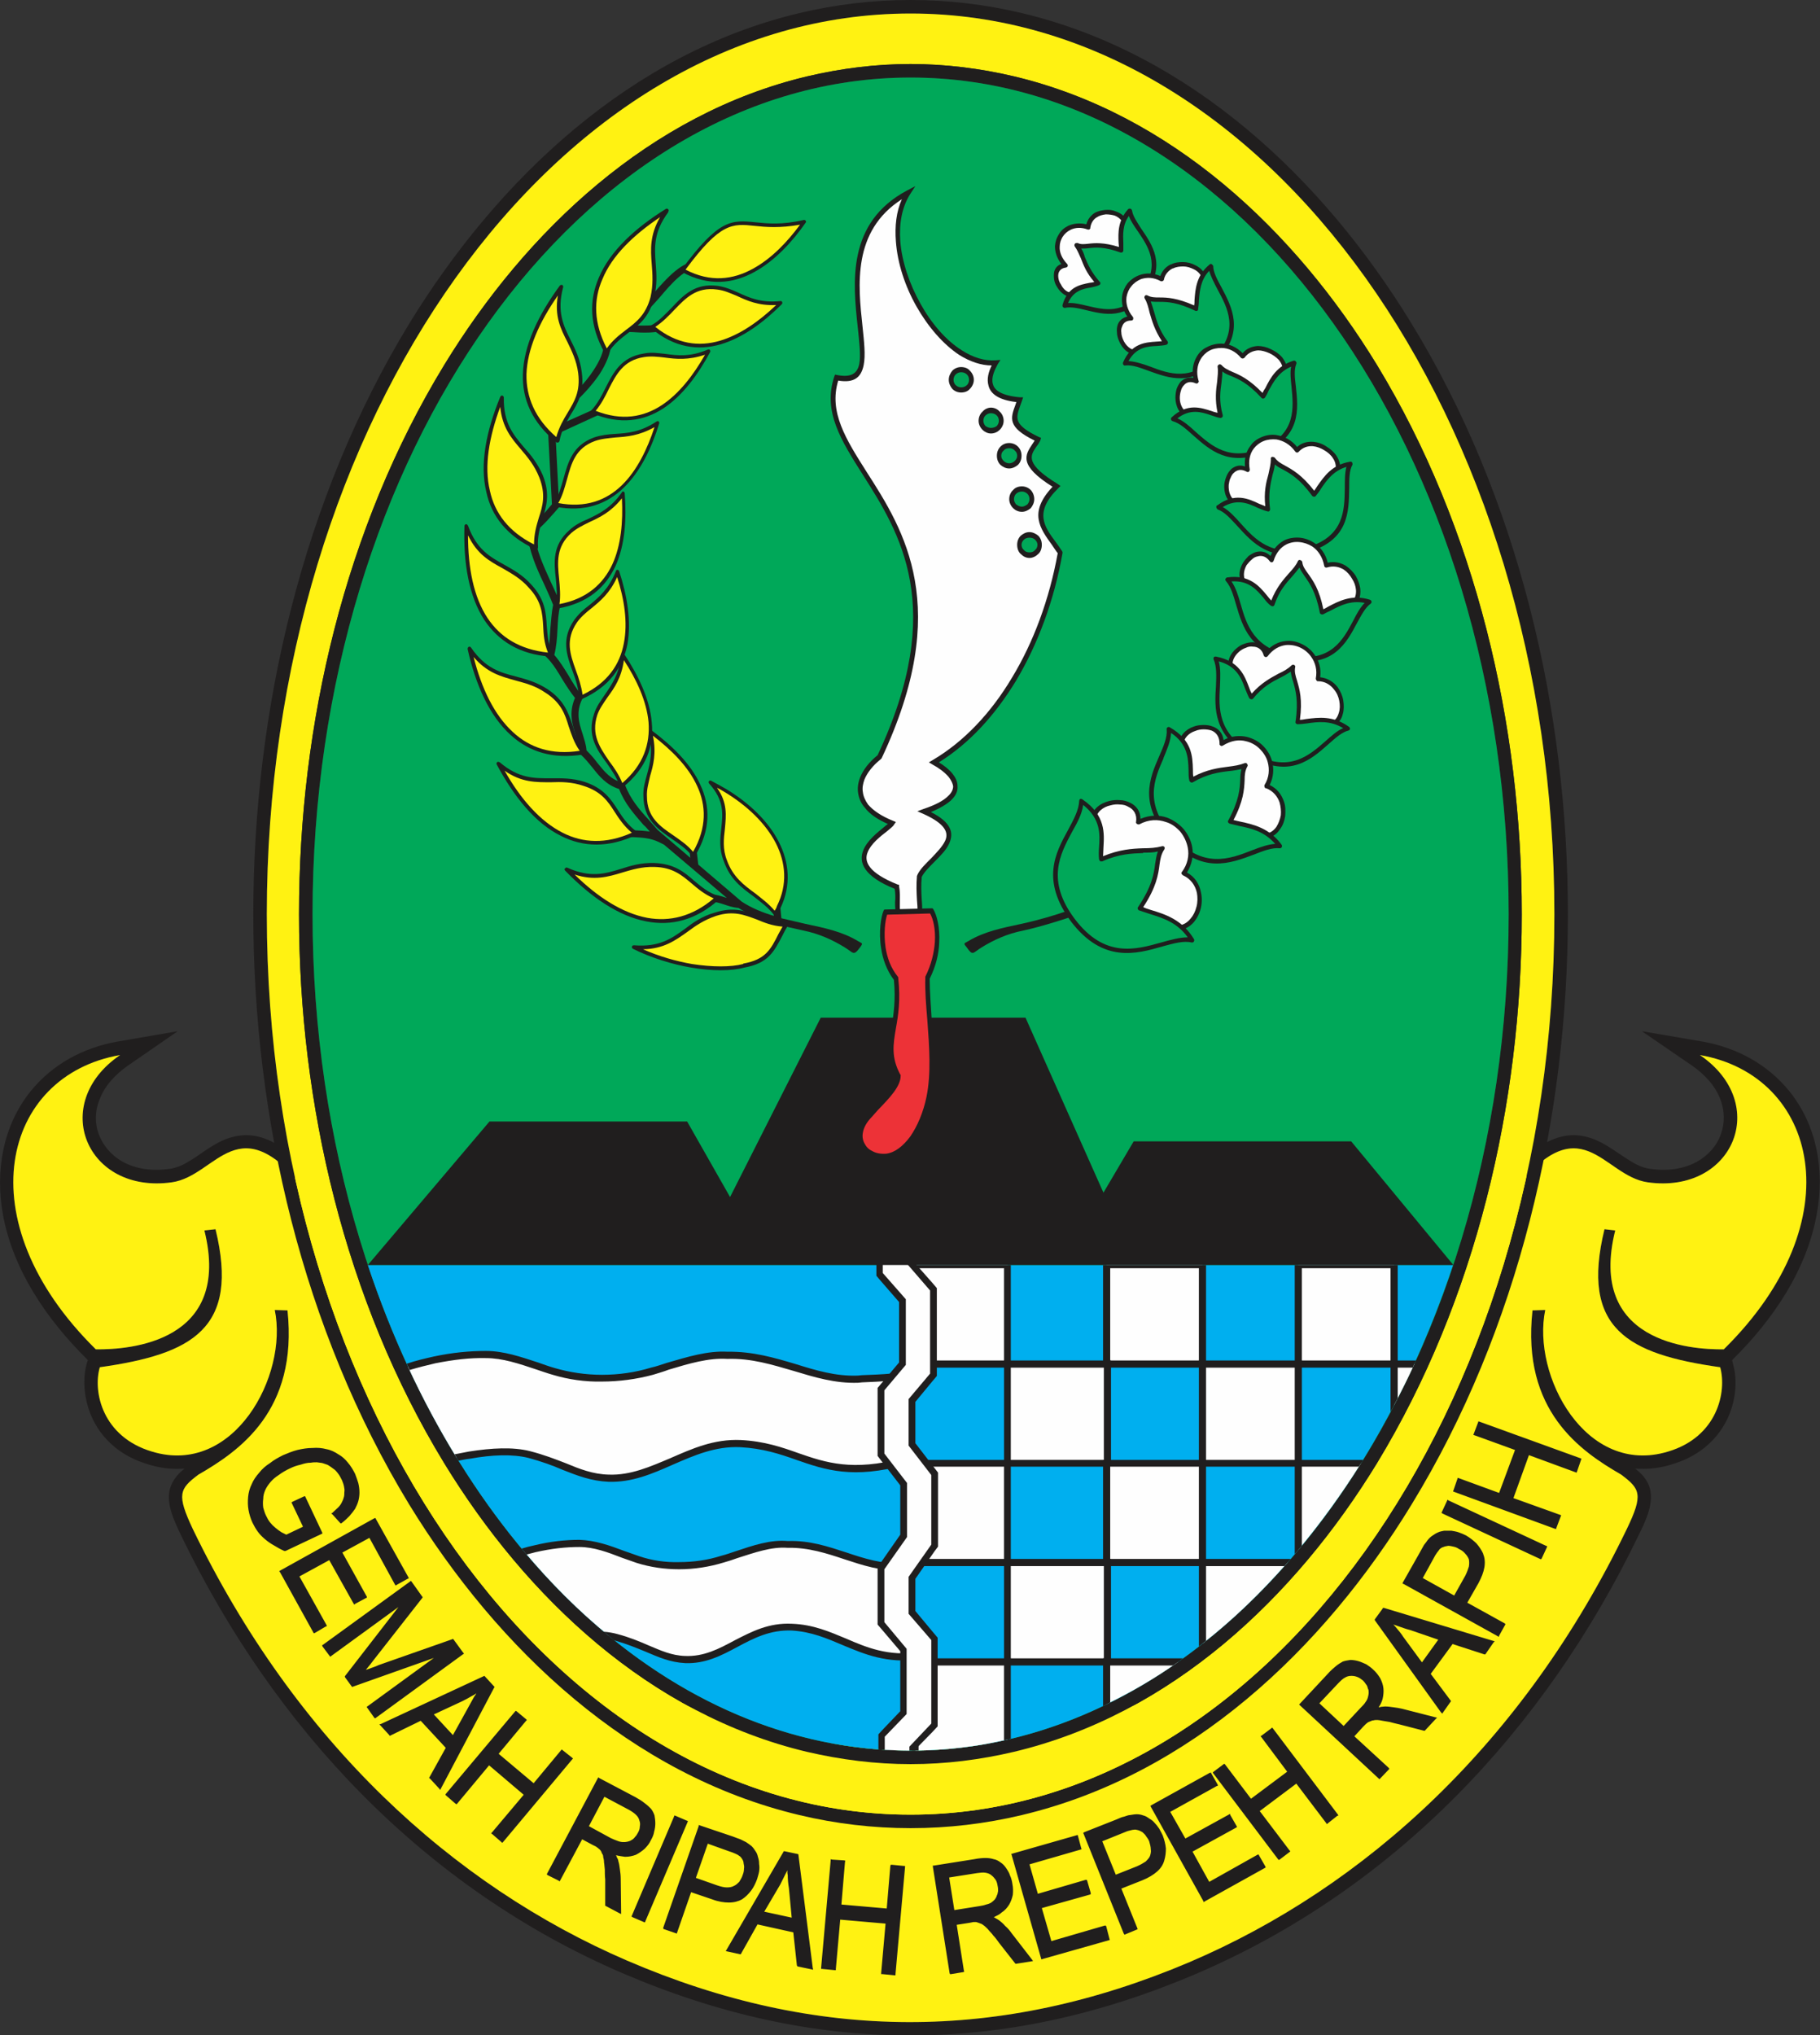 <?xml version="1.0" encoding="UTF-8"?>
<!DOCTYPE svg PUBLIC "-//W3C//DTD SVG 1.1//EN" "http://www.w3.org/Graphics/SVG/1.1/DTD/svg11.dtd">
<!-- Creator: CorelDRAW X7 -->
<svg xmlns="http://www.w3.org/2000/svg" xml:space="preserve" width="4.577in" height="5.118in" version="1.1" style="shape-rendering:geometricPrecision; text-rendering:geometricPrecision; image-rendering:optimizeQuality; fill-rule:evenodd; clip-rule:evenodd"
viewBox="0 0 4577 5118"
 xmlns:xlink="http://www.w3.org/1999/xlink">
 <rect x="0" y="0" width="4577" height="5118" fill="#333333" stroke="none"/>
 <defs>
  <style type="text/css">
   <![CDATA[
    .fil4 {fill:#FEFEFE}
    .fil1 {fill:#FFF212}
    .fil7 {fill:#ED3237}
    .fil3 {fill:#00AFEF}
    .fil2 {fill:#00A859}
    .fil0 {fill:#201E1E}
    .fil6 {fill:#FEFEFE;fill-rule:nonzero}
    .fil5 {fill:#201E1E;fill-rule:nonzero}
   ]]>
  </style>
 </defs>
 <g id="Layer_x0020_1">
  <path class="fil0" d="M4356 3420l2 9c13,45 6,97 -14,139 -28,58 -78,96 -139,114 -31,10 -62,13 -93,11 15,11 28,25 35,43 15,40 -8,88 -26,124 -235,488 -614,891 -1117,1105 -485,206 -956,204 -1440,-4 -499,-215 -875,-616 -1109,-1101 -17,-36 -41,-84 -25,-124 7,-18 20,-32 34,-43 -30,2 -61,-1 -92,-11 -61,-18 -111,-56 -139,-114 -20,-42 -27,-94 -15,-139l3 -9 -3 -3c-100,-99 -186,-224 -211,-365 -19,-108 0,-221 70,-308 55,-68 133,-110 219,-125l151 -26 -126 87c-31,22 -58,50 -71,86 -11,27 -12,57 -2,85 11,30 32,54 60,70 36,20 79,24 120,18 7,-1 14,-3 22,-6 14,-5 27,-14 40,-22 30,-20 59,-43 95,-52 93,-25 169,58 220,124l4 6 2 7c120,506 372,998 861,1232 193,92 403,134 616,136 214,-2 423,-44 617,-136 488,-234 741,-726 861,-1232l2 -7 4 -6c51,-66 127,-149 219,-124 36,9 65,32 96,52 18,12 39,25 62,28 40,6 83,2 119,-18 28,-16 50,-40 60,-70 10,-28 9,-58 -1,-85 -13,-36 -40,-64 -71,-86l-127 -87 152 26c86,15 164,57 219,125 70,87 89,200 69,308 -25,141 -110,266 -210,365l-3 3zm-2779 1510c-439,-189 -834,-551 -1092,-1085 -41,-87 -34,-101 14,-137 102,-59 251,-160 224,-413l-32 -1c34,165 -103,419 -309,356 -124,-37 -149,-150 -131,-212 233,-33 352,-97 291,-347l-28 3c70,281 -187,300 -273,299 -330,-325 -234,-689 61,-740 -179,122 -85,350 130,320 115,-16 167,-202 346,31 223,940 786,1386 1510,1394 725,-8 1288,-454 1511,-1394 178,-233 230,-47 345,-31 215,30 310,-198 131,-320 294,51 390,415 60,740 -85,1 -343,-18 -273,-299l-27 -3c-61,250 58,314 291,347 17,62 -7,175 -131,212 -207,63 -343,-191 -309,-356l-32 1c-28,253 121,354 223,413 48,36 56,50 14,137 -259,537 -657,900 -1100,1089 -476,202 -938,201 -1414,-4z"/>
  <path class="fil1" d="M1577 4930c-439,-189 -834,-551 -1092,-1085 -41,-87 -34,-101 14,-137 102,-59 251,-160 224,-413l-32 -1c34,165 -103,419 -309,356 -124,-37 -149,-150 -131,-212 233,-33 352,-97 291,-347l-28 3c70,281 -187,300 -273,299 -330,-325 -234,-689 61,-740 -179,122 -85,350 130,320 115,-16 167,-202 346,31 223,940 786,1386 1510,1394 725,-8 1288,-454 1511,-1394 178,-233 230,-47 345,-31 215,30 310,-198 131,-320 294,51 390,415 60,740 -85,1 -343,-18 -273,-299l-27 -3c-61,250 58,314 291,347 17,62 -7,175 -131,212 -207,63 -343,-191 -309,-356l-32 1c-28,253 121,354 223,413 48,36 56,50 14,137 -259,537 -657,900 -1100,1089 -476,202 -938,201 -1414,-4z"/>
  <path class="fil0" d="M2290 0c94,0 188,11 280,33 424,101 758,417 980,781 269,440 393,971 393,1485 0,513 -124,1044 -393,1484 -222,364 -556,680 -980,781 -92,22 -186,33 -280,33 -94,0 -188,-11 -280,-33 -424,-101 -758,-417 -981,-781 -268,-440 -392,-971 -392,-1484 0,-514 124,-1045 392,-1485 223,-364 557,-680 981,-781 92,-22 186,-33 280,-33zm0 34c892,0 1619,1017 1619,2265 0,1247 -727,2264 -1619,2264 -892,0 -1619,-1017 -1619,-2264 0,-1248 727,-2265 1619,-2265z"/>
  <path class="fil1" d="M2290 34c892,0 1619,1017 1619,2265 0,1247 -727,2264 -1619,2264 -892,0 -1619,-1017 -1619,-2264 0,-1248 727,-2265 1619,-2265zm0 127c88,0 175,11 260,31 395,94 706,387 913,726 249,410 364,903 364,1381 0,477 -115,970 -364,1380 -207,339 -518,632 -913,726 -85,20 -172,31 -260,31 -88,0 -175,-11 -261,-31 -394,-94 -705,-387 -912,-726 -250,-410 -365,-903 -365,-1380 0,-478 115,-971 365,-1381 207,-339 518,-632 913,-726 85,-20 172,-31 260,-31z"/>
  <path class="fil0" d="M2290 161c88,0 175,11 260,31 395,94 706,387 913,726 249,410 364,903 364,1381 0,477 -115,970 -364,1380 -207,339 -518,632 -913,726 -85,20 -172,31 -260,31 -88,0 -175,-11 -261,-31 -394,-94 -705,-387 -912,-726 -250,-410 -365,-903 -365,-1380 0,-478 115,-971 365,-1381 207,-339 518,-632 913,-726 85,-20 172,-31 260,-31zm0 34c828,0 1504,945 1504,2104 0,1158 -676,2103 -1504,2103 -828,0 -1504,-945 -1504,-2103 0,-1159 676,-2104 1504,-2104z"/>
  <path class="fil2" d="M2290 195c828,0 1504,945 1504,2104 0,1158 -676,2103 -1504,2103 -828,0 -1504,-945 -1504,-2103 0,-1159 676,-2104 1504,-2104z"/>
  <path class="fil3" d="M3654 3181c-239,720 -761,1221 -1364,1221 -603,0 -1125,-501 -1365,-1221l2729 0z"/>
  <polygon class="fil4" points="2534,3181 2534,3430 2301,3430 2301,3181 "/>
  <path class="fil5" d="M2542 3181l0 249 0 9 -8 0 -233 0 -8 0 0 -9 0 -249 249 0zm-17 8l-215 0 0 232 215 0 0 -232z"/>
  <polygon class="fil4" points="3024,3181 3024,3430 2783,3430 2783,3181 "/>
  <path class="fil5" d="M3033 3181l0 249 0 9 -9 0 -241 0 -9 0 0 -9 0 -249 259 0zm-18 8l-223 0 0 232 223 0 0 -232z"/>
  <polygon class="fil4" points="3506,3181 3506,3430 3265,3430 3265,3181 "/>
  <path class="fil5" d="M3515 3181l0 249 0 9 -9 0 -241 0 -9 0 0 -9 0 -249 259 0zm-18 8l-223 0 0 232 223 0 0 -232z"/>
  <polygon class="fil4" points="2785,3679 2534,3679 2534,3430 2785,3430 "/>
  <path class="fil5" d="M2785 3688l-251 0 -9 0 0 -9 0 -249 0 -9 9 0 251 0 9 0 0 9 0 249 0 9 -9 0zm-243 -17l234 0 0 -232 -234 0 0 232z"/>
  <polygon class="fil4" points="3265,3679 3024,3679 3024,3430 3265,3430 "/>
  <path class="fil5" d="M3265 3688l-241 0 -9 0 0 -9 0 -249 0 -9 9 0 241 0 9 0 0 9 0 249 0 9 -9 0zm-232 -17l223 0 0 -232 -223 0 0 232z"/>
  <path class="fil4" d="M3506 3533l0 -103 51 0c-16,35 -33,69 -51,103z"/>
  <path class="fil5" d="M3497 3550l0 -120 0 -9 9 0 55 0c-3,6 -6,12 -8,18l-38 0 0 77c-6,11 -12,23 -18,34z"/>
  <polygon class="fil4" points="2301,3929 2534,3929 2534,3679 2301,3679 "/>
  <path class="fil5" d="M2310 3920l215 0 0 -232 -215 0 0 232zm224 18l-233 0 -8 0 0 -9 0 -250 0 -8 8 0 233 0 8 0 0 8 0 250 0 9 -8 0z"/>
  <polygon class="fil4" points="2783,3929 3024,3929 3024,3679 2783,3679 "/>
  <path class="fil5" d="M2792 3920l223 0 0 -232 -223 0 0 232zm232 18l-241 0 -9 0 0 -9 0 -250 0 -8 9 0 241 0 9 0 0 8 0 250 0 9 -9 0z"/>
  <path class="fil4" d="M3423 3679l-158 0 0 218c56,-67 109,-140 158,-218z"/>
  <path class="fil5" d="M3417 3688l-143 0 0 199c-6,7 -12,14 -18,21l0 -229 0 -8 9 0 163 0c-3,6 -7,11 -11,17z"/>
  <polygon class="fil4" points="2785,3929 2534,3929 2534,4179 2785,4179 "/>
  <path class="fil5" d="M2776 3938l-234 0 0 232 234 0 0 -232zm-242 -18l251 0 9 0 0 9 0 250 0 9 -9 0 -251 0 -9 0 0 -9 0 -250 0 -9 9 0z"/>
  <path class="fil4" d="M3238 3929l-214 0 0 204c76,-59 147,-128 214,-204z"/>
  <path class="fil5" d="M3230 3938l-197 0 0 188c-6,5 -12,9 -18,14l0 -211 0 -9 9 0 222 0c-5,6 -11,12 -16,18z"/>
  <path class="fil4" d="M2301 4179l233 0 0 195c-76,18 -154,27 -233,28l0 -223z"/>
  <path class="fil5" d="M2301 4170l233 0 8 0 0 9 0 193c-5,2 -11,3 -17,4l0 -188 -215 0 0 214c-6,0 -11,0 -17,0l0 -223 0 -9 8 0z"/>
  <path class="fil4" d="M2783 4179l180 0c-58,41 -118,76 -180,106l0 -106z"/>
  <path class="fil5" d="M2783 4170l192 0c-8,6 -16,12 -25,18l-158 0 0 93c-6,3 -12,6 -18,9l0 -111 0 -9 9 0z"/>
  <path class="fil6" d="M1026 3437c74,-23 137,-31 196,-31 58,0 113,25 171,43 79,23 168,21 246,-1 65,-18 129,-44 190,-40 123,-3 215,65 328,60 59,-3 104,-5 152,-15l0 0 -62 67 13 132 13 23c-206,56 -257,-37 -410,-45 -128,-6 -215,91 -332,87 -71,-3 -118,-39 -200,-59 -50,-13 -115,-7 -183,7 -44,-72 -85,-148 -122,-228z"/>
  <path class="fil5" d="M1023 3429c24,-8 46,-13 68,-18 47,-10 90,-14 131,-14 45,0 88,15 131,29 14,5 28,10 42,14 38,11 78,17 119,17 42,0 84,-6 123,-18 14,-3 27,-8 40,-12 52,-15 103,-31 153,-28 63,-1 117,15 171,31 51,16 101,31 156,29l10 -1c54,-2 97,-4 142,-15l0 10 -11 11c-40,8 -81,10 -130,12l-10 1c-58,2 -110,-14 -163,-30 -52,-15 -105,-32 -166,-30l0 0 0 0c-47,-3 -97,12 -147,27 -13,5 -27,9 -40,13 -41,11 -85,17 -128,17 -42,1 -84,-5 -124,-17 -14,-4 -28,-9 -43,-14 -42,-14 -83,-28 -125,-28 -40,-1 -81,4 -127,13 -21,5 -42,10 -65,17 -2,-5 -5,-11 -7,-16zm1255 254c-133,37 -203,13 -275,-12 -42,-15 -85,-29 -141,-32 -63,-3 -117,21 -170,44 -52,23 -103,45 -162,43 -43,-2 -77,-15 -115,-30 -25,-11 -53,-21 -86,-30 -40,-10 -92,-8 -147,2 -10,1 -19,3 -29,5 -3,-5 -6,-10 -10,-16 12,-2 24,-5 36,-7 57,-9 111,-12 154,-1 35,9 63,20 89,30 36,15 69,28 109,29 55,2 104,-20 154,-41 55,-24 110,-49 178,-46 59,3 103,18 145,33 69,24 136,46 261,13l9 16z"/>
  <path class="fil6" d="M1318 3901c51,-14 96,-20 139,-20 50,1 97,24 147,40 68,23 145,21 213,0 55,-17 111,-42 164,-38 106,-3 185,61 283,56l5 0 -4 9 -11 117 57 90 0 9c-140,18 -200,-66 -319,-73 -110,-5 -168,86 -269,82 -61,-3 -101,-37 -172,-56 -6,-1 -13,-3 -20,-4 -76,-62 -147,-133 -213,-212z"/>
  <path class="fil5" d="M1312 3894c10,-3 21,-6 31,-8 41,-10 78,-14 114,-14 39,1 76,14 113,28 12,4 25,9 37,13 32,11 67,16 101,15 36,0 72,-5 106,-16 12,-3 23,-7 35,-11 45,-15 89,-30 132,-26 55,-2 102,14 148,29 45,15 88,29 135,26l9 0 1 0 -9 18c-51,3 -95,-12 -141,-27 -45,-15 -91,-30 -143,-29l-1 0 0 0c-40,-3 -82,12 -126,26 -11,4 -23,8 -34,11 -36,11 -74,17 -112,17 -36,0 -72,-5 -107,-16 -12,-4 -25,-9 -37,-13 -36,-14 -71,-27 -107,-27 -35,0 -70,4 -110,13 -7,2 -15,4 -23,6 -4,-5 -8,-10 -12,-15zm999 279c-81,10 -136,-13 -191,-36 -40,-17 -79,-34 -129,-37 -54,-2 -95,19 -136,41 -41,22 -81,43 -132,41 -38,-2 -67,-15 -100,-29 -22,-9 -46,-19 -74,-27 -1,0 -2,-1 -4,-1 -9,-7 -18,-15 -27,-22 13,1 24,3 35,6 30,8 54,18 77,28 31,13 59,26 93,27 47,2 85,-18 124,-39 43,-22 86,-45 145,-42 53,2 94,20 135,37 53,23 106,45 184,35l0 18z"/>
  <path class="fil5" d="M2209 4399l0 -20 0 -18 13 -14 42 -44 0 -151 -45 -53 -12 -14 0 -17 0 -113 0 -15 9 -12 48 -69 0 -124 -47 -61 -10 -13 0 -16 0 -138 0 -17 11 -13 43 -51 0 -152 -46 -53 -11 -13 0 -18 0 -70 94 0 0 53 46 52 12 14 0 17 0 187 0 17 -11 13 -43 52 0 104 47 61 10 13 0 16 0 155 0 15 -9 12 -48 69 0 81 45 54 11 13 0 17 0 187 0 19 -13 14 -42 43 0 4c-4,0 -9,0 -13,0 -27,0 -54,-1 -81,-3z"/>
  <path class="fil4" d="M2287 4402l0 -10 55 -58 0 -210 -57 -66 0 -93 57 -81 0 -175 -57 -74 0 -117 54 -64 0 -209 -57 -66 0 -42 -62 0 0 64 58 66 0 165 -54 64 0 159 57 74 0 136 -57 81 0 133 56 67 0 164 -55 57 0 33c21,1 41,2 62,2z"/>
  <polygon class="fil0" points="3655,3181 925,3181 1231,2820 1728,2820 1836,3010 2064,2559 2579,2559 2775,2999 2851,2870 3398,2870 "/>
  <path class="fil5" d="M1756 673c-33,1 -66,38 -98,76 -17,19 -35,39 -52,54l-12 -14c17,-14 34,-33 50,-52 35,-40 71,-80 112,-81l0 17zm203 1571l6 65c20,5 40,9 60,14 47,10 92,19 132,43 12,7 14,5 6,16 -17,23 -16,14 -39,0 -31,-19 -64,-34 -103,-42 -54,-12 -110,-23 -164,-57 -14,-1 -25,-5 -37,-9 -22,-7 -44,-14 -80,7l-8 -16c42,-25 68,-16 93,-8l3 1 -158 -134 -14 -7c-21,-10 -43,-11 -64,-12 -15,0 -30,-1 -45,-4l3 -17c14,3 28,3 42,4 14,0 28,1 42,3 -5,-6 -10,-12 -16,-17 -23,-27 -47,-53 -61,-90 -32,-10 -50,-32 -68,-55 -9,-11 -18,-22 -28,-31l-3 -2 0 -4c-1,-14 -6,-28 -10,-42 -9,-29 -18,-58 -2,-95 -12,-15 -22,-31 -32,-47 -19,-32 -37,-62 -74,-80l7 -16c12,6 23,13 32,21 3,-17 4,-34 5,-52 2,-20 3,-41 7,-60 -7,-18 -15,-35 -23,-53 -19,-40 -37,-80 -43,-131l8 -1 -5 -7c22,-17 41,-38 60,-61l-13 -245 18 -1 3 51 127 -57 7 16 -133 61 8 156c8,-8 15,-17 23,-25l13 13c-11,11 -22,24 -33,36 -21,24 -41,48 -65,67 6,45 24,83 41,121 5,11 11,23 16,35 6,-14 16,-26 30,-36l10 14c-16,12 -25,28 -30,47l0 1 -1 1c-5,18 -6,39 -7,59 -1,23 -3,45 -8,65 14,16 25,34 36,52 10,17 20,34 33,49l4 5 -3 5c-16,33 -8,60 1,87 4,14 9,27 10,42 10,10 19,20 27,31 17,21 34,43 64,50l4 1 2 5c13,35 36,62 60,88 7,8 15,17 22,25l82 70 -5 -42 18 -2 7 61 109 93c26,17 54,28 81,36l-5 -57 18 -2zm-422 -1381c-1,25 -13,53 -30,79 -22,32 -51,62 -76,82l-11 -14c23,-19 52,-47 72,-78 16,-24 27,-48 27,-70l18 1zm141 -34c-30,9 -60,8 -89,6 -14,0 -28,-1 -42,-1l-1 -17c15,-1 29,0 44,1 28,1 56,2 83,-6l5 17z"/>
  <path class="fil1" d="M1594 2381c106,10 124,-57 205,-82 79,-25 107,25 177,26 -30,55 -37,91 -106,103 -60,17 -178,3 -276,-47z"/>
  <g>
   <path class="fil5" d="M1595 2377c63,5 94,-17 127,-41 21,-16 43,-32 75,-41 49,-16 79,-4 110,9 21,8 42,16 70,17 3,0 5,2 5,4 0,1 -1,2 -1,3 -5,8 -9,16 -13,24 -22,42 -36,70 -96,81 -33,9 -81,9 -134,0 -47,-8 -99,-24 -146,-47 -3,-2 -4,-5 -2,-7 1,-2 3,-2 5,-2l0 0zm134 -34c-31,22 -60,43 -112,44 41,18 83,30 123,37 52,8 98,8 129,0l0 0 0 -1c56,-10 69,-35 89,-75 3,-6 7,-12 10,-18 -26,-2 -46,-10 -65,-18 -30,-11 -58,-23 -102,-9 -30,10 -52,25 -72,40zm252 -15c-1,1 -3,2 -5,2l5 -2z"/>
  </g>
  <path class="fil1" d="M1425 2186c97,44 136,-13 220,-11 83,3 94,59 160,83 -124,111 -261,50 -380,-72z"/>
  <path class="fil5" d="M1427 2182c58,26 95,15 134,3 25,-8 51,-16 84,-15 51,2 76,23 101,45 17,14 34,29 60,38 3,1 5,4 4,7 -1,0 -1,1 -2,2 -58,52 -120,67 -182,55 -70,-13 -140,-61 -205,-128 -2,-2 -2,-5 1,-6 1,-2 3,-2 5,-1l0 0zm138 12c-36,11 -71,21 -120,5 58,57 120,97 183,109 56,10 113,-3 167,-49 -23,-10 -40,-24 -55,-37 -25,-21 -48,-41 -94,-42 -32,-1 -57,7 -81,14z"/>
  <path class="fil1" d="M1787 1968c66,72 10,124 37,196 26,71 85,83 125,134 78,-129 -22,-262 -162,-330z"/>
  <path class="fil5" d="M1803 1981c27,37 23,70 20,103 -3,25 -6,51 5,79 15,42 43,63 72,84 16,13 33,25 48,43 3,-4 5,-8 6,-12 27,-54 22,-109 -3,-158 -26,-50 -72,-94 -128,-128 -7,-4 -13,-8 -20,-11zm11 101c4,-36 7,-70 -30,-111l0 0c-2,-2 -2,-4 -2,-5 1,-3 4,-4 6,-3 13,7 26,14 38,21 58,35 106,81 132,132 27,52 32,110 5,167 -3,6 -6,11 -10,17 0,1 0,1 -1,1 -1,2 -4,1 -6,-1 -15,-19 -33,-32 -51,-46 -30,-22 -59,-43 -75,-89 -12,-30 -9,-57 -6,-83z"/>
  <path class="fil1" d="M1254 1920c81,69 134,25 215,51 78,26 73,82 129,124 -150,72 -264,-24 -344,-175z"/>
  <path class="fil5" d="M1257 1917c48,41 87,40 127,40 27,0 54,-1 86,9 48,16 66,43 84,71 12,19 25,38 47,54 3,2 3,5 2,7 -1,1 -1,1 -2,1 -71,34 -135,31 -190,3 -65,-32 -118,-98 -162,-180 -1,-2 0,-5 2,-6 2,-1 4,0 6,1l0 0zm129 50c-38,0 -74,1 -117,-29 40,71 89,127 146,156 51,26 109,29 174,0 -20,-17 -32,-35 -43,-52 -17,-27 -34,-52 -79,-66 -29,-10 -56,-10 -81,-9z"/>
  <path class="fil1" d="M1636 1840c19,77 -15,113 -14,162 2,85 80,95 122,148 78,-129 -7,-236 -108,-310z"/>
  <path class="fil5" d="M1642 1850c9,44 1,74 -7,101 -4,18 -9,34 -8,52 0,52 33,75 67,98 17,12 35,24 49,41 35,-61 33,-117 10,-166 -22,-48 -64,-90 -111,-126zm-15 98c8,-29 16,-60 4,-107 0,-2 0,-3 1,-4 1,-2 4,-3 6,-1 51,38 99,84 123,137 25,53 27,114 -13,179 0,1 0,1 -1,2 -2,1 -4,1 -6,-1 -14,-18 -33,-31 -52,-44 -36,-25 -70,-49 -71,-107 -1,-19 4,-36 9,-54z"/>
  <path class="fil1" d="M1181 1631c60,88 123,60 194,106 69,46 48,99 92,155 -164,29 -249,-95 -286,-261z"/>
  <path class="fil5" d="M1185 1629c36,52 73,62 112,72 26,7 52,14 80,32 42,28 52,59 63,91 6,21 13,43 30,65 2,2 2,5 0,7 -1,0 -1,1 -2,1 -78,13 -138,-7 -184,-49 -53,-48 -88,-126 -108,-216 0,-3 1,-5 4,-6 2,0 4,1 5,3l0 0zm111 82c-36,-10 -71,-19 -105,-59 20,79 52,146 99,189 42,39 97,58 168,47 -15,-21 -21,-42 -28,-62 -9,-30 -19,-59 -58,-84 -26,-18 -51,-24 -76,-31z"/>
  <path class="fil1" d="M1566 1648c-8,79 -52,101 -68,148 -27,81 43,116 65,181 117,-95 74,-224 3,-329z"/>
  <path class="fil5" d="M1569 1660c-6,44 -24,70 -41,93 -10,15 -20,28 -26,45 -16,50 7,82 30,116 13,17 25,35 33,55 54,-46 70,-99 66,-153 -5,-53 -30,-107 -62,-156zm-48 87c17,-25 36,-51 41,-99 0,-2 1,-3 2,-4 1,-1 4,-1 6,1 35,53 64,113 69,171 6,59 -13,116 -73,164 0,1 -1,1 -1,1 -2,1 -5,0 -6,-3 -7,-22 -20,-40 -33,-59 -26,-35 -50,-70 -32,-124 6,-19 17,-33 27,-48z"/>
  <path class="fil1" d="M1173 1324c36,100 104,88 161,150 55,61 22,108 51,172 -166,-12 -218,-152 -212,-322z"/>
  <path class="fil5" d="M1177 1322c22,60 55,78 91,98 23,13 47,26 69,51 34,37 36,70 38,103 2,22 3,45 14,70 1,3 1,6 -2,7 -1,0 -1,1 -2,0 -79,-5 -132,-40 -167,-92 -39,-60 -53,-144 -50,-236 0,-3 2,-5 5,-5 2,1 3,2 4,4l0 0zm87 107c-33,-18 -64,-35 -87,-83 0,82 14,155 49,208 32,48 80,79 152,87 -10,-25 -11,-46 -12,-67 -2,-32 -4,-62 -36,-96 -21,-24 -44,-36 -66,-49z"/>
  <path class="fil1" d="M1262 1000c-1,106 67,119 98,198 31,76 -16,108 -12,179 -151,-70 -150,-219 -86,-377z"/>
  <path class="fil5" d="M1267 1000c-1,64 24,93 50,124 18,20 35,41 48,71 19,48 9,78 -1,111 -6,21 -13,43 -11,70 0,3 -2,6 -4,6 -1,0 -2,0 -3,-1 -71,-33 -110,-83 -123,-144 -17,-70 0,-154 35,-239 1,-3 4,-4 6,-3 2,1 3,3 3,5l0 0zm44 131c-25,-29 -48,-56 -53,-108 -28,76 -41,149 -26,211 12,56 47,103 111,135 0,-26 6,-47 12,-67 10,-30 18,-59 1,-102 -12,-30 -29,-50 -45,-69z"/>
  <path class="fil1" d="M1567 1241c-46,65 -95,62 -132,95 -64,56 -20,122 -33,189 148,-25 175,-158 165,-284z"/>
  <path class="fil5" d="M1564 1253c-28,35 -56,48 -82,60 -16,8 -31,15 -45,27 -39,35 -35,74 -31,115 2,21 4,43 1,64 69,-13 110,-51 133,-100 22,-48 27,-107 24,-166zm-85 52c27,-13 57,-27 85,-67 0,-1 1,-2 3,-2 2,0 4,2 4,4 5,64 1,130 -23,183 -25,54 -70,94 -145,107 -1,0 -1,0 -2,0 -2,-1 -4,-3 -3,-6 4,-22 2,-45 0,-67 -5,-44 -9,-86 34,-124 14,-13 30,-21 47,-28z"/>
  <path class="fil1" d="M1653 1064c-66,44 -111,23 -158,41 -79,29 -62,106 -98,164 147,30 220,-85 256,-205z"/>
  <path class="fil5" d="M1646 1074c-39,22 -70,24 -98,26 -18,2 -35,3 -52,9 -49,18 -59,56 -70,96 -6,21 -11,41 -22,60 69,13 121,-7 160,-45 38,-37 64,-91 82,-146zm-98 17c30,-2 62,-4 103,-31 1,-1 2,-1 4,-1 2,0 3,3 3,5 -19,62 -47,121 -89,162 -42,41 -98,63 -173,48 -1,-1 -1,-1 -2,-1 -2,-1 -2,-4 -1,-6 12,-20 18,-42 24,-63 12,-43 23,-84 77,-104 18,-6 36,-8 54,-9z"/>
  <path class="fil1" d="M1412 722c-27,102 35,132 46,215 11,82 -43,102 -56,171 -129,-105 -92,-250 10,-386z"/>
  <path class="fil5" d="M1416 723c-16,61 1,96 19,132 12,24 24,48 28,81 7,51 -10,78 -28,107 -11,19 -23,39 -28,66 -1,3 -3,4 -6,4 -1,0 -1,-1 -2,-1 -61,-50 -86,-108 -84,-171 2,-72 38,-148 93,-223 2,-2 5,-2 7,-1 1,2 2,4 1,6l0 0zm11 137c-17,-33 -33,-65 -24,-117 -47,67 -77,135 -79,198 -1,57 21,111 75,158 7,-25 18,-44 29,-62 16,-27 32,-52 26,-99 -4,-31 -16,-55 -27,-78z"/>
  <path class="fil1" d="M1782 883c-74,31 -114,2 -163,10 -83,14 -82,92 -128,142 138,58 232,-40 291,-152z"/>
  <path class="fil5" d="M1773 892c-42,14 -73,11 -102,7 -17,-2 -34,-4 -52,-1 -51,8 -69,43 -88,80 -9,19 -19,38 -33,55 66,26 120,16 166,-14 44,-29 80,-76 109,-127zm-99 -2c29,4 62,8 106,-11 2,0 3,-1 4,0 2,1 3,4 2,6 -30,56 -69,110 -118,142 -49,32 -109,42 -179,12 -1,0 -1,0 -2,0 -1,-2 -1,-5 0,-7 16,-17 26,-37 36,-57 20,-39 39,-77 96,-86 19,-4 36,-1 55,1z"/>
  <path class="fil1" d="M1677 530c-63,85 -16,136 -37,217 -20,80 -77,79 -115,138 -81,-145 7,-265 152,-355z"/>
  <path class="fil5" d="M1681 533c-38,51 -35,89 -32,130 2,26 4,53 -4,85 -12,50 -38,69 -65,89 -18,14 -36,27 -51,51 -1,2 -4,3 -7,2 0,-1 -1,-1 -1,-2 -39,-69 -40,-132 -15,-190 28,-66 90,-124 169,-173 2,-1 5,0 6,2 1,2 1,4 -1,6l1 0zm-42 131c-3,-37 -5,-73 21,-118 -67,45 -121,97 -145,156 -23,52 -22,111 11,174 15,-21 32,-34 49,-47 25,-19 49,-37 61,-82 7,-31 5,-57 3,-83z"/>
  <path class="fil1" d="M1963 762c-79,7 -109,-32 -159,-38 -83,-12 -105,64 -164,98 115,96 234,29 323,-60z"/>
  <path class="fil5" d="M1952 767c-45,2 -73,-11 -99,-23 -17,-7 -32,-14 -50,-16 -52,-7 -79,22 -107,51 -15,16 -30,31 -48,43 55,44 110,50 162,35 51,-15 99,-49 142,-90zm-95 -31c28,13 57,26 106,21 1,0 2,0 3,1 2,2 2,5 0,7 -45,45 -97,84 -154,101 -56,16 -116,9 -175,-41 -1,0 -1,0 -1,-1 -1,-2 -1,-5 2,-6 20,-11 35,-28 51,-44 30,-32 59,-63 117,-55 19,3 35,10 51,17z"/>
  <path class="fil1" d="M2023 558c-167,37 -166,-68 -306,122 132,72 241,-31 306,-122z"/>
  <g>
   <path class="fil5" d="M2012 565c-51,9 -86,6 -114,3 -56,-6 -86,-9 -174,110 63,33 120,25 169,-2 48,-26 88,-69 119,-111zm-112 -6c30,3 66,7 122,-6l0 0c1,0 2,0 3,1 2,1 3,4 1,6 -32,46 -76,95 -129,124 -53,29 -114,37 -182,0l0 0c-2,-2 -3,-4 -1,-6 94,-128 126,-125 186,-119zm-185 125l0 0 0 0z"/>
  </g>
  <path class="fil1" d="M1553 1438c-29,74 -78,83 -106,124 -48,70 10,123 14,191 138,-59 131,-195 92,-315z"/>
  <path class="fil5" d="M1552 1451c-18,40 -42,60 -64,78 -14,11 -27,22 -37,36 -30,44 -17,81 -3,120 7,19 14,40 17,62 63,-30 94,-76 104,-130 10,-52 1,-110 -17,-166zm-69 70c23,-19 48,-40 66,-85 0,-1 1,-2 2,-3 3,-1 5,1 6,3 20,61 31,126 21,183 -11,58 -45,108 -115,139 -1,0 -1,0 -2,0 -2,0 -4,-2 -5,-4 -1,-23 -8,-45 -16,-66 -15,-41 -29,-81 4,-129 11,-15 24,-27 39,-38z"/>
  <path class="fil5" d="M2569 2323c-47,10 -93,19 -133,43 -12,7 -14,5 -5,16 16,23 15,14 38,0 31,-19 64,-34 104,-42 39,-8 129,-35 169,-53l-10 -15c-6,3 -72,31 -163,51z"/>
  <path class="fil4" d="M2212 1904c-67,53 -73,124 32,166 -13,18 -160,93 12,160 5,32 -4,56 6,69 33,57 -5,71 41,18 20,-19 3,-60 9,-114 25,-50 146,-102 13,-162 134,-47 62,-103 24,-124 159,-94 275,-294 317,-527 -33,-52 -85,-91 -9,-167 -108,-66 -60,-87 -47,-118 -79,-38 -59,-58 -45,-100 -97,-7 -79,-61 -60,-93 -152,12 -311,-286 -221,-427 -264,141 -9,498 -180,465 -77,228 388,359 108,954zm205 -975c14,0 26,12 26,26 0,14 -12,25 -26,25 -14,0 -25,-11 -25,-25 0,-14 11,-26 25,-26zm172 416c14,0 25,11 25,25 0,15 -11,26 -25,26 -14,0 -26,-11 -26,-26 0,-14 12,-25 26,-25zm-19 -116c14,0 25,12 25,26 0,14 -11,25 -25,25 -14,0 -26,-11 -26,-25 0,-14 12,-26 26,-26zm-32 -109c14,0 25,12 25,26 0,14 -11,25 -25,25 -14,0 -26,-11 -26,-25 0,-14 12,-26 26,-26zm-46 -88c15,0 26,11 26,26 0,14 -11,25 -26,25 -14,0 -25,-11 -25,-25 0,-15 11,-26 25,-26z"/>
  <path class="fil5" d="M2215 1909c-20,16 -34,34 -41,51 -4,11 -6,22 -4,32 1,10 6,21 13,31 13,15 33,29 63,41l7 3 -5 7c-2,4 -9,9 -17,16 -17,13 -41,32 -49,53 -10,24 3,52 75,81l4 1 0 4c3,15 2,28 2,39 0,12 -1,22 3,27l0 1c10,16 14,29 16,38 4,-5 9,-13 17,-22l1 0c9,-9 8,-26 6,-49 -1,-18 -2,-38 0,-61l1 -1 0 -1c7,-15 21,-28 35,-42 14,-15 28,-29 35,-44 9,-20 1,-42 -54,-67l-16 -7 16 -6c30,-10 50,-21 61,-32 9,-8 13,-17 13,-25 -1,-7 -5,-15 -11,-23 -11,-13 -27,-24 -40,-31l-10 -6 10 -6c78,-46 146,-118 199,-207 54,-89 94,-197 115,-313 -5,-6 -9,-13 -14,-20 -31,-43 -60,-82 1,-147 -86,-54 -69,-80 -51,-107 2,-3 4,-6 6,-9 -69,-34 -61,-56 -48,-91l2 -6c-45,-5 -65,-21 -70,-41 -5,-17 0,-35 8,-51 -27,0 -55,-10 -81,-26 -41,-27 -79,-71 -108,-122 -29,-51 -48,-109 -52,-164 -3,-38 1,-75 15,-106 -125,80 -110,217 -99,319 4,39 8,73 3,98 -6,30 -23,46 -64,39 -24,79 19,147 71,229 95,148 217,341 38,721l-1 1 -1 1zm-52 46c8,-20 23,-39 44,-56 175,-372 55,-560 -37,-705 -55,-87 -101,-159 -72,-247l2 -5 5 1c36,7 51,-4 56,-28 4,-22 0,-55 -4,-93 -12,-111 -28,-262 124,-343l21 -11 -13 20c-21,33 -28,74 -25,118 4,52 23,108 51,158 27,49 64,92 104,117 28,18 57,27 85,25l12 -1 -7 11c-8,15 -17,34 -12,50 4,16 23,29 68,33l8 0 -3 9c-2,5 -3,9 -5,14 -10,29 -17,46 48,77l5 2 -2 7c-3,6 -7,12 -11,17 -14,21 -27,42 55,92l7 5 -6 6c-61,60 -35,96 -6,135 5,7 11,15 16,23l1 2 0 3c-21,119 -62,229 -117,321 -53,87 -118,158 -194,205 12,7 25,17 34,28 8,10 13,20 13,32 1,12 -4,24 -17,36 -10,9 -26,19 -50,29 52,26 58,53 46,79 -7,16 -22,31 -37,46 -13,13 -26,26 -32,38 -2,21 -1,40 0,57 2,26 3,47 -11,60 -13,15 -19,24 -22,29 -3,5 -4,7 -9,5l0 0c-4,-1 -4,-4 -4,-8 0,-6 -1,-21 -15,-45 -6,-9 -6,-21 -6,-35 1,-10 1,-21 -1,-33 -79,-32 -91,-67 -79,-97 10,-25 36,-45 53,-59 3,-3 6,-5 9,-7 -27,-12 -46,-25 -58,-41 -10,-11 -15,-24 -17,-37 -2,-13 0,-26 5,-39zm254 -1032c9,0 17,3 22,9 6,6 10,14 10,23 0,9 -4,17 -10,23 -5,6 -13,9 -22,9 -8,0 -16,-3 -22,-9 -5,-6 -9,-14 -9,-23 0,-9 4,-17 9,-23 6,-6 14,-9 22,-9zm15 19c-4,-4 -9,-6 -15,-6 -5,0 -10,2 -14,6 -3,3 -5,8 -5,13 0,5 2,10 5,13 4,4 9,6 14,6 6,0 11,-2 15,-6 3,-3 5,-8 5,-13 0,-5 -2,-10 -5,-13zm157 396c8,0 16,4 22,9 6,6 9,14 9,23 0,9 -3,18 -9,23 -6,6 -14,10 -22,10 -9,0 -16,-4 -22,-10 -6,-5 -9,-14 -9,-23 0,-9 3,-17 9,-23 6,-5 13,-9 22,-9zm14 19c-3,-3 -8,-5 -14,-5 -6,0 -11,2 -14,5 -4,4 -6,8 -6,13 0,5 2,10 6,13 3,4 8,6 14,6 6,0 11,-2 14,-6 4,-3 6,-8 6,-13 0,-5 -2,-9 -6,-13zm-33 -134c8,0 16,3 22,9 5,5 9,14 9,23 0,9 -4,17 -9,23 -6,5 -14,9 -22,9 -9,0 -17,-4 -22,-9 -6,-6 -10,-14 -10,-23 0,-9 4,-18 10,-23 5,-6 13,-9 22,-9zm14 19c-4,-4 -9,-6 -14,-6 -6,0 -11,2 -15,6 -3,3 -5,8 -5,13 0,5 2,9 5,13 4,3 9,6 15,6 5,0 10,-3 14,-6 3,-4 5,-8 5,-13 0,-5 -2,-10 -5,-13zm-46 -128c8,0 16,3 22,9 6,6 9,14 9,23 0,9 -3,17 -9,23 -6,5 -14,9 -22,9 -9,0 -16,-4 -22,-9 -6,-6 -9,-14 -9,-23 0,-9 3,-17 9,-23 6,-6 13,-9 22,-9zm14 19c-3,-4 -8,-6 -14,-6 -6,0 -11,2 -14,6 -4,3 -6,8 -6,13 0,5 2,9 6,13 3,3 8,6 14,6 6,0 11,-3 14,-6 4,-4 6,-8 6,-13 0,-5 -2,-10 -6,-13zm-60 -108c9,0 17,4 22,10 6,5 10,14 10,23 0,9 -4,17 -10,23 -5,5 -13,9 -22,9 -8,0 -16,-4 -21,-9 -6,-6 -10,-14 -10,-23 0,-9 4,-18 10,-23 5,-6 13,-10 21,-10zm15 20c-4,-4 -9,-6 -15,-6 -5,0 -10,2 -14,6 -3,3 -5,8 -5,13 0,5 2,9 5,13 4,3 9,5 14,5 6,0 11,-2 15,-5 3,-4 5,-8 5,-13 0,-5 -2,-10 -5,-13z"/>
  <path class="fil7" d="M2227 2294l115 -4c16,24 27,96 -10,169 0,95 22,209 3,301 -15,77 -58,142 -106,147 -56,6 -93,-48 -40,-104 32,-35 70,-70 70,-98 -43,-80 8,-122 -6,-244 -45,-58 -36,-146 -26,-167z"/>
  <path class="fil5" d="M2227 2287l115 -3 3 0 2 2c9,15 17,46 15,84 -1,28 -8,59 -24,91 0,32 3,67 5,102 5,68 10,137 -2,198 -8,41 -24,78 -43,106 -20,27 -43,44 -68,47 -16,2 -30,-1 -42,-7 -11,-6 -19,-14 -24,-25l0 0c-6,-10 -8,-23 -5,-36 2,-15 11,-32 26,-48 5,-6 10,-11 15,-17 27,-27 52,-54 53,-74 -24,-47 -19,-80 -11,-123 5,-32 11,-69 6,-120 -18,-24 -28,-52 -32,-79 -7,-42 0,-81 6,-95l2 -3 3 0zm112 10l-108 3c-5,15 -9,47 -4,82 4,26 13,52 31,74l1 2 0 2c6,55 0,93 -6,126 -7,41 -12,73 11,116l1 1 0 2c0,27 -28,56 -57,86 -5,6 -11,12 -15,17 -14,14 -21,28 -23,40 -2,10 0,20 4,27l0 0c4,8 10,15 19,19 10,6 22,8 36,7 22,-3 42,-19 60,-43 18,-26 33,-61 41,-100 12,-59 7,-127 2,-194 -3,-36 -6,-71 -5,-105l0 -1 0 -2c15,-30 22,-60 24,-87 2,-32 -4,-58 -12,-72z"/>
  <path class="fil4" d="M2830 561c-2,42 -1,27 -5,130 -41,16 -27,10 -123,50 -40,7 -69,-69 -23,-74 -48,-49 -2,-117 58,-95 5,-50 82,-49 93,-11z"/>
  <path class="fil5" d="M2836 562c-1,28 -1,31 -3,61l-2 68c-1,3 -2,4 -4,5l0 0c-13,5 -20,8 -27,11 -16,6 -30,12 -96,40 0,0 -1,0 -1,0l0 0c-19,3 -36,-10 -45,-26 -4,-6 -6,-12 -7,-18 -1,-7 -1,-13 0,-19 2,-9 8,-17 18,-20 -11,-15 -16,-30 -16,-45 1,-11 4,-21 10,-30 5,-9 13,-16 23,-21 13,-6 29,-8 46,-4 3,-12 11,-22 20,-28 8,-5 18,-7 27,-8 10,-1 19,0 28,4 14,5 25,14 28,28 1,1 1,1 1,2zm-14 60c1,-31 1,-33 2,-60 -3,-9 -11,-16 -21,-20 -7,-2 -15,-3 -22,-3 -8,1 -16,3 -22,7 -9,5 -15,14 -17,26 0,1 0,1 0,2 -1,3 -4,4 -7,3 -16,-6 -31,-5 -43,1 -8,4 -15,10 -20,18 -4,7 -7,15 -7,24 -1,14 5,29 18,43 1,1 2,2 2,3 1,4 -1,6 -5,7 -10,1 -16,7 -18,14 -1,4 -1,9 0,14 1,5 3,10 6,14 6,13 18,23 32,21 66,-28 80,-34 95,-40 7,-2 14,-5 24,-9l3 -65z"/>
  <path class="fil2" d="M2708 617c26,9 42,-12 111,12 1,-27 -9,-65 22,-99 6,48 106,106 37,203 -71,96 -150,23 -200,36 16,-57 62,-47 83,-57 -36,-40 -36,-72 -53,-95z"/>
  <path class="fil5" d="M2710 611c8,4 16,3 26,2 17,-2 39,-4 78,8 0,-3 -1,-7 -1,-11 -1,-25 -2,-55 24,-84 2,-2 6,-2 8,0 1,1 2,3 2,4l0 0c2,13 12,28 23,45 28,41 63,91 12,161l0 1c-50,68 -104,54 -150,43 -20,-5 -38,-9 -53,-6 -3,1 -6,-1 -7,-4 0,-1 0,-2 0,-3l0 0c13,-46 44,-51 69,-56 3,0 7,-1 11,-2 -20,-23 -27,-42 -34,-60 -5,-11 -9,-21 -15,-29 -2,-3 -1,-6 1,-8 2,-1 4,-1 6,-1zm28 13c-7,1 -13,1 -19,1 4,6 7,13 9,21 7,17 16,38 37,62 1,1 1,1 2,2 1,3 0,6 -3,7 -6,3 -13,4 -21,6 -19,3 -44,8 -57,39 15,-1 31,3 48,7 43,10 93,23 139,-39l0 -1c46,-63 14,-110 -12,-148 -9,-13 -18,-26 -22,-38 -16,22 -15,47 -14,68 0,6 0,12 0,18 0,1 0,2 0,2 -1,3 -4,5 -7,4 -41,-15 -63,-13 -80,-11z"/>
  <path class="fil4" d="M3029 702c-8,47 -5,29 -23,144 -48,13 -32,8 -146,40 -46,2 -68,-86 -15,-85 -49,-62 12,-132 77,-99 12,-55 99,-44 107,0z"/>
  <path class="fil5" d="M3034 703c-5,34 -5,36 -11,69l-12 75c0,2 -2,4 -3,4 -15,4 -24,7 -32,9 -19,5 -35,9 -114,32 -1,0 -1,0 -1,0l0 0c-22,1 -39,-15 -47,-35 -3,-7 -5,-14 -5,-21 -1,-7 0,-14 2,-20 4,-10 12,-17 24,-20 -12,-17 -15,-35 -13,-52 2,-12 7,-23 14,-32 8,-9 18,-16 29,-20 16,-6 34,-6 53,2 5,-14 15,-24 26,-29l1 0c9,-5 20,-6 30,-6l0 0c11,0 22,3 31,8 15,7 25,19 28,34 0,1 0,2 0,2zm-22 67c6,-36 6,-39 11,-68 -2,-11 -10,-20 -21,-25 -8,-4 -17,-7 -26,-7l0 0 0 0c-9,0 -18,1 -26,5l-1 0c-10,5 -19,14 -22,28l0 0c0,1 0,1 0,1 -2,3 -5,4 -8,3 -18,-10 -35,-10 -50,-5 -9,4 -18,10 -24,18 -6,7 -10,16 -12,27 -2,15 2,33 16,50l0 0c1,1 1,2 1,4 0,3 -2,5 -5,5 -13,0 -20,6 -23,15 -2,4 -3,10 -2,15 0,6 2,12 4,17 6,15 19,28 35,28 78,-22 94,-27 113,-32 8,-2 16,-4 29,-7l11 -72z"/>
  <path class="fil2" d="M2883 748c28,14 50,-8 125,28 5,-30 -2,-74 37,-107 1,54 107,132 15,231 -92,98 -172,7 -231,14 26,-61 77,-45 103,-53 -37,-49 -32,-84 -49,-113z"/>
  <path class="fil5" d="M2886 743c9,5 19,5 30,5 19,0 44,1 87,20 1,-4 1,-9 1,-13 2,-29 5,-63 38,-90 2,-2 5,-2 7,1 1,1 2,2 2,3l0 0c0,15 10,34 21,54 26,49 58,110 -8,181l0 0c-65,69 -124,47 -174,29l0 0c-22,-8 -42,-16 -60,-14 -3,1 -5,-1 -6,-4 0,-1 0,-2 0,-3l0 0c21,-49 56,-51 84,-53 5,0 10,-1 14,-1 -19,-29 -25,-52 -31,-72 -3,-13 -6,-25 -12,-35 -2,-3 -1,-6 1,-8 2,-1 4,-1 6,0l0 0zm31 16c-9,0 -16,0 -23,-1 3,8 5,16 8,25 6,21 12,46 34,75l0 0c0,1 1,1 1,2 1,3 -1,6 -4,7 -7,2 -15,2 -24,3 -23,1 -52,3 -71,38 17,1 36,7 55,14l0 0c47,18 103,38 163,-26l0 0c61,-66 31,-122 6,-168 -9,-17 -17,-33 -21,-47 -22,23 -24,51 -26,75 0,8 -1,15 -2,21 0,1 0,1 0,2 -1,3 -5,4 -8,2 -44,-21 -69,-22 -88,-22z"/>
  <path class="fil4" d="M3231 939c-26,42 -17,26 -81,128 -53,-7 -35,-6 -161,-21 -45,-17 -32,-109 20,-87 -23,-78 66,-120 116,-63 35,-47 116,-1 106,43z"/>
  <path class="fil5" d="M3235 942c-19,31 -20,32 -38,61l-42 67c-1,2 -4,2 -6,2 -16,-2 -25,-3 -35,-5 -20,-3 -38,-5 -125,-16 0,0 -1,0 -2,0 -21,-8 -31,-30 -31,-51 0,-7 1,-15 3,-22 2,-6 6,-13 10,-18 8,-8 19,-12 32,-10 -4,-20 0,-38 8,-52 6,-11 15,-20 26,-25 11,-6 24,-9 36,-9 19,0 38,8 54,24 10,-12 24,-17 38,-18 11,0 23,3 33,8 11,5 21,12 28,20 10,13 16,28 12,43 0,1 0,1 -1,1l0 0zm-47 54c20,-32 22,-34 37,-59 3,-11 -1,-22 -9,-32 -7,-7 -15,-13 -24,-17 -9,-4 -19,-7 -28,-7 -13,1 -25,6 -34,18 0,1 -1,1 -1,1 -2,2 -6,2 -8,0 -14,-17 -32,-25 -49,-25 -11,0 -22,2 -31,7 -9,5 -17,13 -22,22 -8,14 -11,32 -5,53l0 0c1,1 1,3 0,4 -1,3 -4,4 -7,3 -13,-6 -23,-3 -29,4 -4,4 -7,9 -8,14 -2,6 -3,12 -3,19 0,16 8,33 23,39 87,11 105,13 125,16 9,2 17,3 32,5l41 -65z"/>
  <path class="fil2" d="M3068 922c21,24 51,12 108,75 17,-27 28,-69 79,-84 -21,49 50,163 -77,218 -127,55 -169,-61 -228,-77 49,-46 92,-11 119,-9 -15,-59 3,-90 -1,-123z"/>
  <path class="fil5" d="M3072 918c7,8 16,12 27,17 19,8 42,18 76,53 2,-4 4,-8 7,-12 13,-26 29,-56 71,-69 3,-1 6,1 7,4 1,1 0,3 0,4 -6,14 -4,35 -1,58 6,55 13,124 -79,164l0 0c-90,38 -138,-6 -179,-42 -18,-16 -34,-31 -52,-36 -3,-1 -5,-4 -4,-7 0,-1 1,-2 2,-3 39,-36 73,-24 101,-15 5,2 10,3 14,4 -7,-33 -4,-58 -1,-79 1,-13 3,-25 1,-37 0,-3 2,-5 5,-6 2,0 4,1 5,2l0 0zm23 27c-8,-3 -15,-6 -21,-11 0,9 -1,18 -2,27 -3,22 -7,47 3,83l0 0c0,1 0,1 0,2 0,3 -3,5 -6,5 -7,-1 -15,-4 -24,-7 -23,-8 -52,-17 -84,8 16,7 31,20 47,35 39,34 84,75 167,39l1 0c84,-36 77,-101 72,-153 -2,-19 -4,-37 -1,-51 -31,13 -44,38 -56,59 -3,7 -6,13 -10,19l0 0c0,0 -1,1 -1,1 -2,2 -6,2 -8,-1 -34,-37 -58,-47 -77,-55z"/>
  <path class="fil4" d="M3363 1187c-31,39 -20,24 -96,118 -52,-13 -34,-10 -159,-39 -45,-21 -21,-112 29,-85 -14,-80 80,-111 124,-49 40,-43 118,12 102,55z"/>
  <g>
   <path class="fil5" d="M3367 1191c-23,29 -25,31 -45,56 -11,13 -26,32 -51,62 -1,2 -3,2 -5,1 -17,-4 -26,-6 -35,-8 -20,-6 -38,-10 -124,-30 -1,0 -1,-1 -2,-1l0 0c-20,-10 -28,-32 -26,-54 1,-7 3,-14 6,-21 3,-7 7,-12 12,-17 9,-7 20,-11 34,-6 -2,-21 3,-38 13,-51 7,-11 17,-18 29,-23 12,-5 25,-7 37,-5 19,3 38,12 52,30 12,-11 26,-14 41,-13 11,1 23,5 33,12 10,6 19,14 25,23 9,14 12,29 7,44 0,0 -1,1 -1,1zm-54 48c25,-30 27,-32 45,-54 3,-11 1,-23 -6,-33 -5,-8 -13,-15 -22,-20 -8,-5 -18,-9 -28,-10 -13,-1 -26,3 -36,14 0,0 -1,1 -1,1 -3,2 -6,1 -8,-2 -13,-18 -30,-27 -47,-30 -11,-1 -22,0 -32,4 -10,4 -19,11 -25,19 -10,13 -14,31 -10,53l0 0c0,1 0,2 -1,3 -1,3 -4,4 -7,2 -13,-7 -23,-5 -31,2 -4,3 -7,8 -9,13 -3,5 -4,12 -5,18 -1,17 4,34 19,42 86,20 104,25 124,30 9,2 18,4 32,8 23,-29 38,-47 48,-60zm54 -48c-1,2 -4,2 -6,2l6 -2z"/>
  </g>
  <path class="fil2" d="M3201 1154c19,27 51,19 104,89 20,-25 36,-67 91,-77 -28,49 33,174 -105,215 -138,41 -167,-82 -227,-106 56,-41 96,0 124,6 -9,-63 14,-93 13,-127z"/>
  <g>
   <path class="fil5" d="M3206 1151c6,9 15,14 26,20 18,10 42,23 73,63 2,-3 5,-7 8,-12 17,-24 36,-53 82,-61 3,-1 6,1 6,4 1,2 0,3 0,4 -8,14 -8,36 -8,59 -1,58 -1,129 -100,159l0 0 0 0 0 0c-98,28 -143,-22 -181,-64 -17,-18 -32,-36 -50,-42 -2,-2 -4,-5 -3,-8 0,-1 1,-2 2,-2l0 0c44,-33 79,-17 106,-4 6,2 10,4 15,6 -4,-35 2,-60 8,-81 3,-14 6,-26 6,-38 -1,-3 2,-6 5,-5 2,0 4,1 5,2l0 0zm21 30c-8,-4 -15,-8 -21,-13 -1,9 -3,17 -6,27 -5,22 -11,47 -6,85l0 0c0,1 0,1 0,2 -1,3 -3,5 -6,4 -8,-2 -16,-5 -25,-9 -23,-11 -52,-24 -88,-2 16,9 30,24 45,41 36,40 79,87 169,60 92,-28 92,-94 93,-148 0,-20 0,-39 4,-54 -33,10 -50,34 -64,55 -4,7 -9,13 -13,18l0 0c0,0 -1,1 -1,1 -2,2 -6,1 -8,-1 -31,-43 -55,-56 -73,-66zm62 195l0 0 0 0z"/>
  </g>
  <path class="fil4" d="M3404 1517c-46,19 -29,12 -143,60 -43,-36 -27,-25 -130,-107 -31,-40 33,-109 66,-62 24,-77 126,-62 138,14 57,-20 104,64 69,95z"/>
  <path class="fil5" d="M3406 1522c-32,14 -35,15 -67,28l-76 32c-2,1 -4,0 -5,-1l0 0c-13,-11 -21,-18 -29,-24 -16,-14 -31,-26 -101,-83 -1,-1 -1,-1 -1,-1 -14,-18 -12,-40 -1,-58 4,-6 9,-12 14,-17l0 0c6,-4 12,-8 19,-10 12,-3 25,-1 36,10 8,-19 20,-31 34,-39 12,-6 26,-8 39,-7 13,1 26,6 37,13 16,11 29,28 34,50 17,-4 33,0 46,8 10,7 19,16 25,26 6,11 10,22 11,33 1,15 -2,29 -13,39 -1,0 -1,1 -2,1zm-72 18c35,-15 37,-16 67,-28 7,-7 10,-18 9,-29 -1,-10 -4,-19 -10,-28 -5,-9 -12,-17 -21,-23 -12,-7 -26,-10 -42,-5l0 0c0,0 -1,0 -1,0 -3,1 -6,-2 -6,-5 -4,-21 -15,-38 -30,-48 -10,-6 -21,-10 -33,-11 -11,-1 -22,1 -32,6 -14,7 -26,21 -32,41l0 0c-1,1 -1,2 -2,3 -3,2 -6,1 -8,-2 -9,-12 -20,-15 -30,-12 -6,1 -11,4 -15,8 -5,4 -9,9 -13,14 -8,14 -10,31 0,45 71,57 85,69 101,83 7,5 14,11 26,21l72 -30z"/>
  <path class="fil2" d="M3269 1413c6,33 39,40 55,127 31,-13 65,-43 120,-27 -48,31 -49,168 -196,142 -146,-28 -117,-149 -161,-197 70,-11 89,43 112,61 21,-59 56,-75 70,-106z"/>
  <g>
   <path class="fil5" d="M3275 1413c1,11 7,19 15,30 12,17 28,39 38,89 5,-2 9,-5 13,-7 27,-14 59,-31 104,-17 3,1 5,4 4,7 0,1 -1,2 -2,3 -13,9 -23,28 -34,48 -27,51 -60,113 -165,94l0 0 0 0c-104,-19 -123,-84 -139,-138 -7,-24 -13,-46 -26,-61 -2,-2 -2,-5 0,-7 1,-1 2,-2 3,-2 56,-8 81,22 100,45 4,5 7,9 11,13 13,-33 30,-52 44,-68 10,-11 18,-20 23,-31 1,-3 5,-4 7,-2 2,0 3,2 4,4zm6 36c-5,-8 -10,-14 -13,-22 -6,8 -12,15 -18,22 -15,17 -33,36 -45,72 0,1 -1,1 -1,2 -2,2 -5,2 -8,0 -6,-4 -12,-11 -18,-19 -17,-20 -37,-45 -81,-42 11,16 17,36 23,57 15,52 33,112 129,130l0 0c98,18 129,-41 154,-88 9,-18 18,-34 29,-45 -36,-7 -62,7 -85,19 -7,3 -14,7 -20,10l0 0c-1,0 -1,0 -2,0 -3,0 -6,-2 -6,-5 -10,-52 -26,-74 -38,-91zm166 69c-1,1 -3,1 -4,1l4 -1z"/>
  </g>
  <path class="fil4" d="M3349 1822c-52,2 -33,1 -161,7 -30,-48 -19,-32 -91,-147 -18,-48 69,-91 86,-35 50,-65 145,-15 131,61 63,0 80,96 35,114z"/>
  <path class="fil5" d="M3350 1827c-36,2 -38,2 -77,3l-85 4c-2,0 -4,-1 -5,-3 -9,-14 -14,-23 -19,-32 -12,-18 -22,-35 -72,-114 0,-1 0,-1 0,-2 -8,-20 2,-40 18,-53 6,-5 12,-9 19,-11 8,-3 15,-4 22,-4 14,1 26,8 34,22 14,-15 30,-23 47,-25 14,-2 28,1 41,7 13,6 24,15 32,26 12,16 18,36 15,58 19,2 34,12 44,25 7,10 12,21 14,33 2,12 2,24 -1,34 -3,14 -12,26 -26,31 0,1 -1,1 -1,1l0 0zm-78 -7c38,-2 41,-2 76,-4 10,-4 16,-13 19,-24 3,-9 3,-19 1,-30 -2,-10 -6,-20 -13,-28 -9,-12 -23,-21 -40,-21l0 0c-1,0 -1,0 -2,0 -2,-1 -4,-4 -4,-7 4,-21 -1,-40 -12,-55 -7,-10 -17,-18 -28,-23 -11,-5 -23,-7 -35,-6 -17,2 -33,11 -46,28 -1,1 -2,2 -3,2 -3,1 -6,-1 -7,-4 -4,-15 -15,-22 -27,-22 -6,-1 -12,0 -18,3 -6,2 -11,5 -16,9 -13,11 -21,26 -16,42 50,78 60,95 71,114 5,8 10,16 18,30l82 -4z"/>
  <path class="fil2" d="M3252 1677c-6,33 25,51 11,139 34,-2 78,-18 127,16 -57,13 -106,143 -242,67 -135,-77 -64,-183 -91,-243 74,14 73,72 90,97 41,-49 80,-52 105,-76z"/>
  <g>
   <path class="fil5" d="M3257 1678c-2,12 1,21 5,34 6,21 14,47 7,98 5,0 10,-1 16,-2 31,-4 68,-9 108,20 2,2 3,5 1,7 0,1 -2,2 -3,2l0 0c-16,4 -32,18 -51,35l0 0c-43,38 -97,86 -194,31l-1 0c-94,-54 -91,-121 -87,-179 1,-25 2,-48 -6,-66 -1,-3 0,-6 3,-7 1,0 2,0 3,0l0 0c58,11 72,48 83,77 2,6 4,11 7,16 24,-27 47,-39 67,-50 13,-6 24,-12 33,-21 2,-2 6,-2 8,0 1,2 2,3 1,5l0 0zm-5 36c-3,-9 -5,-17 -6,-25 -8,5 -16,10 -26,15 -20,10 -45,23 -69,53l0 0c0,0 -1,0 -1,1 -3,1 -6,0 -8,-2 -4,-7 -7,-16 -11,-25 -9,-25 -21,-56 -66,-68 5,18 4,40 3,63 -3,54 -7,118 82,168l0 0c91,51 142,6 183,-30l0 0c16,-14 30,-27 45,-33 -33,-20 -64,-16 -91,-12 -8,1 -16,2 -23,2 -1,0 -2,0 -2,0 -3,-1 -5,-4 -4,-6 8,-53 0,-80 -6,-101zm-107 189c-2,-1 -3,-4 -2,-7l2 7z"/>
  </g>
  <path class="fil4" d="M3180 2102c-54,-16 -34,-10 -169,-50 -13,-59 -7,-39 -40,-178 -1,-54 104,-66 101,-4 75,-47 155,37 113,107 65,23 48,124 -5,125z"/>
  <path class="fil5" d="M3179 2108c-39,-12 -41,-13 -80,-24 -19,-6 -46,-14 -89,-27 -2,0 -4,-2 -4,-4 -4,-18 -6,-29 -9,-39 -4,-22 -9,-43 -32,-139 0,-1 0,-1 0,-2 0,-23 17,-39 37,-46 8,-3 16,-4 25,-4 8,0 16,1 23,4 14,5 25,16 27,34 20,-11 41,-12 59,-8 15,4 29,11 40,22 11,11 19,24 23,39 5,19 4,40 -6,60 19,9 30,24 36,42 4,11 4,24 3,36 -2,13 -6,24 -13,33 -9,14 -22,22 -39,23 0,0 -1,0 -1,0zm-78 -35c42,13 45,13 79,24 13,-1 23,-8 30,-18 5,-8 9,-18 11,-29 1,-10 0,-21 -3,-32 -5,-15 -16,-29 -34,-36 -1,0 -1,0 -2,0 -2,-2 -3,-6 -2,-8 12,-19 13,-40 8,-58 -3,-12 -11,-24 -20,-33 -9,-9 -21,-16 -34,-19 -18,-5 -38,-2 -59,11 -1,0 -2,1 -3,1 -3,-1 -6,-3 -5,-6 0,-17 -8,-28 -20,-33 -6,-2 -13,-3 -20,-3 -7,0 -14,1 -21,4 -16,5 -30,18 -30,36 23,95 27,115 32,138 2,9 4,19 8,36 41,12 67,20 85,25z"/>
  <path class="fil2" d="M3132 1924c-18,31 7,60 -39,142 36,10 88,10 125,61 -63,-8 -160,104 -272,-20 -112,-124 -1,-204 -7,-274 71,41 49,98 58,129 59,-34 101,-23 135,-38z"/>
  <path class="fil5" d="M3137 1927c-6,11 -7,22 -7,35 -1,23 -3,53 -28,100 5,1 11,3 17,4 33,7 73,16 104,58 2,3 1,6 -1,8 -2,1 -3,1 -4,1l0 0c-18,-2 -40,6 -65,16 -59,22 -131,50 -211,-38l0 -1 0 0c-79,-87 -51,-153 -27,-208l0 0c11,-25 21,-48 19,-68 -1,-3 2,-6 5,-6 1,0 2,0 3,1 56,32 57,73 58,106 0,7 0,13 1,18 34,-18 63,-22 87,-25 16,-2 29,-4 42,-9 3,-1 6,0 7,3 1,2 1,4 0,5l0 0zm-18 34c0,-10 1,-19 3,-27 -10,2 -21,4 -32,5 -25,3 -54,7 -90,28l0 0c-1,0 -1,0 -2,1 -3,0 -6,-2 -7,-5 -2,-8 -2,-18 -2,-28 -1,-28 -2,-64 -44,-92 -1,21 -10,41 -19,63l0 1c-23,52 -50,114 24,196 75,83 143,57 199,35 21,-8 40,-15 58,-16 -28,-32 -61,-39 -90,-45 -9,-2 -17,-4 -25,-6 0,0 -1,0 -1,-1 -3,-1 -4,-5 -2,-7 27,-50 29,-79 30,-102z"/>
  <path class="fil4" d="M2958 2333c-58,-23 -37,-15 -181,-72 -9,-66 -4,-43 -27,-199 5,-60 122,-62 112,6 88,-45 168,55 115,128 69,32 39,141 -19,137z"/>
  <path class="fil5" d="M2956 2338c-38,-15 -41,-16 -86,-34 -20,-8 -49,-20 -95,-38 -2,-1 -4,-3 -4,-5 -3,-21 -4,-33 -5,-43 -3,-26 -6,-49 -22,-156 0,-1 0,-1 0,-2 2,-25 22,-40 46,-46 8,-2 18,-3 27,-2 9,0 18,3 26,7 14,7 25,20 25,40 24,-10 47,-10 67,-3 16,6 30,16 41,28 11,13 19,29 22,45 4,21 0,44 -13,65 20,11 31,29 35,49 3,13 3,27 0,40 -3,13 -9,25 -17,35 -11,13 -27,22 -45,20 0,0 -1,0 -2,0l0 0zm-82 -44c42,16 45,18 85,33 14,1 26,-6 35,-17 7,-8 12,-18 15,-30 3,-11 3,-24 1,-35 -4,-18 -15,-35 -35,-44l0 0c-1,0 -1,0 -1,-1 -3,-2 -4,-5 -2,-7 15,-20 19,-42 15,-62 -3,-15 -10,-29 -19,-40 -10,-11 -22,-20 -36,-24 -20,-7 -43,-7 -67,6l0 0c-1,0 -2,0 -3,0 -3,-1 -6,-3 -5,-6 3,-19 -6,-32 -19,-38 -6,-4 -14,-6 -22,-6 -7,-1 -16,0 -23,2 -19,4 -36,17 -38,37 16,107 19,130 22,155 1,11 2,22 5,40l92 37z"/>
  <path class="fil2" d="M2924 2133c-23,32 1,66 -58,151 39,15 96,20 132,80 -69,-15 -188,97 -300,-50 -110,-147 21,-223 21,-300 74,51 45,112 51,147 69,-32 114,-15 154,-28z"/>
  <path class="fil5" d="M2928 2136c-8,12 -10,24 -12,38 -3,25 -8,57 -41,107 6,3 12,5 19,7 36,11 79,24 109,74 1,2 0,6 -2,7 -1,1 -3,1 -4,1 -20,-5 -45,2 -74,10 -66,19 -149,42 -229,-62l0 0 0 0c-77,-104 -40,-173 -8,-231 14,-26 27,-50 28,-73 0,-3 2,-6 5,-5 1,0 2,0 3,1l0 0c59,40 55,86 53,121l0 0c0,8 -1,15 -1,22 41,-17 73,-19 100,-20l0 0c18,0 33,-1 48,-5 2,-1 6,0 7,3 0,2 0,4 -1,5zm-23 36c2,-11 3,-21 7,-31 -11,3 -23,3 -37,3l0 1c-28,1 -61,2 -103,21l0 0c0,0 -1,0 -2,0 -3,1 -5,-2 -6,-5 -1,-9 -1,-19 0,-31l0 0 0 0c2,-31 5,-70 -40,-106 -3,23 -15,45 -28,68 -30,56 -66,122 7,219l0 0c75,99 153,77 217,59 25,-7 47,-13 67,-13 -27,-38 -64,-49 -96,-59 -9,-3 -18,-6 -27,-9 0,0 -1,0 -1,-1 -2,-1 -3,-5 -1,-7 35,-52 40,-84 43,-109z"/>
  <path class="fil5" d="M737 3779l29 -13 41 88 -91 43c-19,-8 -35,-17 -48,-29 -13,-12 -23,-25 -30,-40 -10,-21 -14,-42 -11,-64 2,-21 11,-41 27,-59 15,-17 35,-32 59,-43 24,-11 48,-17 73,-18 25,-2 46,4 63,15 18,11 31,28 41,48 7,16 11,31 11,46 0,15 -4,28 -11,40 -7,11 -18,23 -33,34l-19 -21c11,-9 19,-18 24,-25 5,-9 7,-18 7,-29 1,-10 -2,-21 -7,-31 -6,-13 -13,-23 -22,-30 -9,-7 -18,-12 -28,-14 -10,-3 -20,-3 -30,-2 -18,1 -36,6 -53,15 -22,10 -39,22 -51,35 -12,13 -18,28 -19,43 -2,16 1,31 7,45 6,12 14,22 25,31 10,9 20,15 29,18l46 -21 -29 -62zm-31 173l237 -131 81 146 -28 16 -66 -120 -73 40 62 112 -27 16 -62 -112 -81 44 69 125 -28 15 -84 -151zm108 186l219 -159 27 37 -123 157c-11,15 -20,26 -26,33 10,-4 24,-9 42,-16l185 -66 25 34 -219 159 -18 -24 184 -133 -223 78 -16 -22 146 -189 -186 135 -17 -24zm145 199l258 -119 23 24 -133 254 -24 -26 41 -75 -66 -71 -77 37 -22 -24zm127 -27l53 58 39 -69c11,-21 21,-38 29,-50 -14,10 -30,18 -46,26l-75 35zm38 203l174 -207 23 19 -71 86 92 77 71 -85 24 20 -174 207 -23 -20 81 -98 -92 -77 -82 98 -23 -20zm255 199l127 -239 91 49c18,9 30,19 38,28 7,10 10,21 10,35 0,14 -3,27 -10,41 -9,16 -22,28 -37,35 -16,6 -34,6 -55,-1 5,8 8,15 10,20 3,13 5,28 5,44l1 84 -34 -18 -1 -64c0,-19 -1,-33 -2,-43 -1,-11 -2,-18 -5,-24 -2,-5 -5,-9 -9,-13 -3,-2 -7,-5 -14,-9l-32 -16 -56 106 -27 -15zm98 -119l58 31c12,7 23,10 31,11 9,1 17,-1 24,-6 7,-4 13,-11 17,-18 6,-12 7,-23 4,-34 -3,-11 -12,-20 -27,-28l-65 -35 -42 79zm115 225l106 -249 28 12 -106 249 -28 -12zm79 30l88 -256 83 29c14,5 25,10 32,14 10,6 18,13 23,21 6,8 9,19 9,31 1,12 -1,24 -5,37 -7,22 -20,38 -37,49 -17,11 -41,11 -72,1l-56 -20 -36 104 -29 -10zm75 -124l57 20c19,6 34,6 44,1 11,-5 19,-15 24,-30 3,-11 4,-21 2,-30 -2,-9 -6,-16 -13,-22 -4,-3 -13,-7 -26,-11l-56 -19 -32 91zm83 180l144 -246 32 7 36 284 -34 -7 -9 -86 -95 -20 -42 75 -32 -7zm89 -95l77 17 -8 -79c-3,-23 -4,-43 -5,-58 -6,17 -14,33 -23,48l-41 72zm150 139l24 -269 30 2 -9 111 120 10 9 -110 31 3 -24 269 -30 -3 11 -127 -120 -10 -11 127 -31 -3zm323 13l-42 -267 101 -16c21,-4 37,-4 48,-1 11,4 21,11 30,22 8,11 13,24 15,39 3,18 1,35 -8,50 -8,15 -23,25 -45,32 9,4 16,7 21,11 10,8 20,18 31,31l51 67 -38 6 -39 -51c-12,-15 -21,-26 -28,-33 -7,-8 -13,-13 -18,-16 -5,-2 -10,-4 -15,-5 -4,0 -9,1 -17,2l-35 5 19 119 -31 5zm7 -154l65 -11c14,-2 24,-5 32,-10 7,-4 12,-11 15,-19 3,-8 4,-16 2,-25 -2,-12 -7,-22 -16,-29 -10,-7 -23,-9 -40,-6l-72 11 14 89zm223 117l-74 -260 161 -46 9 30 -132 38 23 80 123 -36 9 31 -123 35 25 88 137 -39 8 31 -166 48zm208 -63l-101 -251 81 -33c14,-5 25,-9 34,-10 11,-3 21,-2 31,1 9,2 18,8 27,17 8,8 15,19 20,31 9,22 10,42 5,62 -6,19 -24,35 -54,47l-56 22 42 102 -29 12zm-25 -143l56 -23c18,-7 30,-16 34,-27 5,-11 4,-24 -2,-39 -4,-10 -10,-18 -17,-24 -8,-6 -16,-8 -24,-7 -6,0 -15,3 -28,8l-55 22 36 90zm224 60l-131 -236 147 -81 15 28 -120 66 40 72 113 -62 15 28 -112 62 44 81 125 -69 15 28 -151 83zm188 -105l-162 -216 24 -18 67 89 96 -73 -67 -89 25 -18 163 216 -25 18 -77 -101 -96 72 77 102 -25 18zm253 -203l-198 -184 70 -75c14,-16 27,-25 38,-30 10,-4 23,-5 36,-1 13,3 25,10 36,21 14,13 23,27 25,44 2,17 -3,35 -15,53 8,-2 16,-4 22,-4 13,0 28,2 44,6l81 21 -26 28 -62 -16c-18,-5 -32,-8 -43,-9 -10,-2 -18,-2 -23,-1 -6,1 -11,3 -15,5 -3,2 -7,6 -13,12l-24 26 88 82 -21 22zm-90 -125l45 -49c10,-10 16,-19 19,-27 3,-8 3,-16 0,-24 -2,-8 -7,-15 -13,-21 -10,-9 -20,-13 -31,-13 -12,0 -23,6 -35,19l-50 54 65 61zm248 -41l-167 -231 20 -27 274 83 -20 28 -83 -26 -57 78 52 69 -19 26zm-51 -119l46 -64 -75 -24c-22,-8 -41,-14 -55,-20 13,13 24,26 35,40l49 68zm192 -73l-237 -131 42 -77c8,-13 14,-23 20,-29 7,-9 15,-16 25,-19 9,-4 19,-5 31,-4 13,1 24,5 36,12 20,11 34,26 42,45 8,18 4,42 -12,71l-29 52 96 53 -14 27zm-110 -96l29 -52c10,-18 13,-32 10,-43 -4,-12 -13,-21 -26,-29 -10,-5 -20,-8 -29,-8 -10,1 -17,4 -24,10 -3,3 -9,11 -15,23l-29 52 84 47zm216 -99l-245 -114 13 -28 245 115 -13 27zm37 -76l-254 -92 11 -29 104 38 41 -113 -104 -38 11 -29 254 92 -11 29 -120 -44 -41 114 120 43 -11 29z"/>
  <path class="fil5" d="M736 3776l28 -13 3 -1 1 2 42 89 1 3 -2 1 -91 43 -1 0 -2 0c-9,-4 -18,-9 -26,-14 -9,-5 -16,-10 -23,-16l0 0c-7,-6 -13,-12 -18,-19 -5,-7 -9,-14 -13,-22 -5,-11 -8,-21 -10,-32 -2,-11 -2,-22 -1,-33 1,-11 4,-22 9,-32 4,-10 11,-20 19,-29 7,-9 16,-17 27,-24 10,-8 21,-14 33,-20 12,-5 24,-10 36,-13 13,-3 25,-5 38,-5 12,-1 24,0 35,3 11,2 21,7 30,13 9,5 17,12 24,21 7,8 13,18 18,28 3,8 6,16 8,23 2,8 3,16 3,24 0,7 -1,15 -3,22l0 0c-2,7 -5,13 -8,19l0 0c-4,6 -9,12 -14,18 -6,6 -12,12 -20,18l-2 1 -2 -2 -19 -21 -3 -2 3 -2c5,-5 10,-9 14,-13 4,-4 7,-8 9,-12l0 0c2,-4 4,-8 5,-12 2,-5 2,-10 2,-15 1,-5 0,-10 -1,-15l0 0c-1,-5 -3,-10 -5,-15 -3,-6 -6,-12 -10,-17 -3,-4 -7,-9 -12,-12 -4,-3 -8,-6 -13,-9l0 0c-4,-2 -9,-3 -14,-5l0 0c-4,-1 -9,-1 -14,-2 -5,0 -10,0 -15,1 -9,0 -17,2 -26,5 -9,2 -18,5 -26,9 -11,5 -21,11 -29,17 -8,5 -15,11 -21,18 -5,6 -10,13 -13,20 -3,7 -5,14 -5,22l0 0c-1,7 -1,14 0,22 2,7 4,14 7,20l0 0c3,6 6,12 10,17 4,5 8,9 14,14l0 0c5,4 10,8 15,11 4,2 8,4 12,6l42 -20 -28 -59 -1 -2 3 -2zm28 -6l-23 10 27 59 2 3 -3 1 -46 22 -1 0 -1 0c-4,-2 -9,-4 -14,-7 -5,-3 -11,-7 -16,-12l0 0c-6,-4 -11,-9 -15,-15 -4,-5 -8,-11 -11,-17l0 0c-3,-7 -5,-15 -7,-22 -1,-8 -1,-16 0,-24l0 0c0,-8 2,-16 6,-23 3,-8 8,-15 14,-22 6,-7 13,-13 22,-19 8,-6 18,-12 29,-17 9,-4 18,-8 27,-10 9,-3 18,-4 27,-5l0 0c6,-1 11,-1 16,-1 5,1 10,2 16,3l0 0c5,1 10,3 15,5l0 0c5,3 10,6 14,9 5,4 9,9 13,14 4,5 7,11 10,17 3,6 5,11 6,17l0 0c1,5 2,11 1,16 0,6 0,11 -2,16 -1,5 -3,10 -6,14l0 0c-2,4 -6,8 -10,13 -3,4 -7,7 -12,11l16 17c6,-5 12,-10 17,-15 5,-6 9,-11 13,-17l0 0c3,-5 5,-11 7,-18l0 0c2,-6 3,-13 3,-20 0,-8 -1,-15 -3,-22 -2,-8 -4,-15 -8,-22 -4,-11 -10,-20 -17,-27 -6,-8 -14,-15 -22,-21 -9,-5 -18,-9 -28,-12 -11,-2 -22,-3 -34,-2 -12,0 -24,2 -36,5 -12,3 -24,7 -36,13 -11,5 -22,11 -32,19 -10,7 -18,15 -26,23 -8,9 -14,18 -18,28 -4,9 -7,19 -8,30l0 0c-1,10 -1,21 1,31 1,10 5,20 9,31 4,7 8,14 13,20 5,7 11,13 17,19l0 0c7,5 14,11 22,15 7,5 15,9 24,13l87 -41 -39 -83zm-59 179l236 -131 3 -1 1 2 82 147 1 3 -3 1 -27 15 -3 2 -2 -3 -64 -117 -68 37 61 110 1 3 -2 1 -28 15 -2 2 -2 -3 -61 -109 -75 41 68 122 1 3 -3 1 -27 16 -3 1 -1 -2 -84 -152 -2 -2 3 -2zm237 -124l-232 128 81 146 23 -12 -68 -122 -1 -3 3 -1 80 -45 3 -1 1 2 61 110 22 -13 -60 -109 -2 -3 3 -1 72 -40 3 -2 1 3 65 117 23 -13 -78 -141zm-130 311l219 -159 2 -2 2 2 27 38 1 1 -1 2 -123 157 0 0c-5,7 -10,13 -15,19l-4 5 9 -3 0 0c7,-3 15,-5 23,-9l185 -65 2 -1 2 2 24 33 2 2 -3 2 -218 159 -3 2 -2 -2 -17 -24 -2 -3 3 -2 166 -121 -203 72 -2 1 -2 -2 -16 -22 -1 -2 1 -2 134 -173 -169 123 -2 2 -2 -2 -18 -24 -1 -3 2 -1zm220 -153l-214 156 14 19 184 -134 16 -12 -12 16 -146 188 14 19 221 -78 19 -7 -17 12 -180 132 13 19 214 -156 -21 -29 -183 65c-9,3 -17,6 -23,9l0 0c-8,2 -14,5 -19,6l-10 4 7 -8c3,-4 6,-8 11,-14 4,-5 9,-11 15,-19l0 0 121 -155 -24 -33zm-74 352l258 -120 2 -1 2 2 22 24 2 2 -1 1 -134 254 -2 4 -2 -3 -24 -26 -2 -1 1 -2 41 -74 -63 -68 -76 37 -2 1 -1 -2 -22 -24 -3 -3 4 -1zm259 -114l-253 117 18 19 75 -36 2 -1 2 2 66 71 1 1 -1 2 -40 74 19 21 130 -248 -19 -22zm-126 90l48 52 36 -65c6,-11 11,-20 16,-29 2,-4 5,-7 7,-11 -4,3 -8,5 -12,7 -8,5 -16,9 -24,13l0 0 -71 33zm46 59l-53 -58 -3 -3 3 -1 76 -36 0 0c8,-4 16,-8 23,-12 8,-4 16,-9 23,-14l12 -7 -8 11c-4,7 -9,14 -14,22 -5,9 -10,18 -16,29l-38 68 -2 4 -3 -3zm-16 141l174 -207 2 -2 2 1 24 20 2 2 -2 2 -69 83 88 74 69 -83 2 -2 2 2 24 19 2 2 -2 2 -174 208 -2 2 -2 -2 -23 -20 -3 -2 2 -2 80 -95 -87 -74 -80 96 -2 2 -3 -2 -23 -20 -2 -2 1 -2zm177 -201l-170 203 19 15 80 -95 2 -2 2 2 92 77 3 2 -2 2 -80 96 19 16 170 -203 -19 -16 -70 83 -2 2 -2 -2 -92 -77 -2 -2 1 -2 70 -83 -19 -16zm78 401l127 -239 2 -3 2 2 91 48c9,5 17,10 23,15 7,5 12,10 16,14 4,5 7,11 9,17 1,6 2,13 2,20l0 0c0,7 -1,14 -3,21 -1,7 -4,14 -8,21 -4,9 -10,16 -16,22 -7,6 -14,11 -22,15l0 0c-8,3 -17,5 -27,5 -7,-1 -15,-2 -23,-4 1,2 2,3 2,5l0 0c2,3 4,7 4,10l0 0c2,6 3,13 4,21 1,7 2,15 2,23l0 0 1 84 0 5 -4 -2 -34 -18 -2 -1 0 -2 0 -64c-1,-9 -1,-17 -1,-25 -1,-7 -1,-13 -2,-18l0 0c0,-5 -1,-10 -2,-13 0,-4 -1,-7 -3,-9l0 0c-1,-3 -2,-5 -3,-7 -2,-2 -3,-4 -5,-5 -1,-1 -3,-3 -5,-4 -2,-2 -5,-3 -9,-5l-28 -15 -55 103 -2 3 -2 -2 -28 -14 -2 -2 1 -2zm131 -234l-124 234 22 12 55 -104 1 -2 3 1 31 17c4,1 7,3 9,5 3,1 5,3 6,4l0 0c2,2 4,4 6,7 1,2 3,4 4,7l0 0c1,3 2,6 3,10 1,4 2,9 2,14l0 0c1,5 1,12 2,19 0,7 0,15 0,25l0 0 1 62 28 15 -1 -79c0,-8 -1,-16 -1,-23 -1,-7 -3,-14 -4,-20l0 0c-1,-3 -2,-6 -4,-9l0 0c-1,-3 -4,-7 -6,-11l-5 -7 8 3c11,4 20,5 29,6 9,0 17,-2 25,-5l0 0c7,-3 14,-7 20,-13 6,-6 11,-13 15,-21 3,-6 6,-13 8,-19 1,-7 2,-13 2,-20 0,-7 0,-13 -2,-18 -2,-6 -4,-11 -8,-15 -3,-4 -8,-9 -14,-14 -6,-4 -14,-9 -23,-14l-88 -47zm-26 115l55 30c6,3 12,5 17,7 5,2 10,3 14,3l0 0c4,0 7,0 11,-1 4,-1 7,-2 10,-4 4,-2 7,-5 9,-8 3,-3 5,-6 7,-10 3,-5 5,-10 5,-16 1,-5 1,-10 -1,-15l0 0c-1,-5 -4,-10 -8,-14 -5,-5 -11,-9 -18,-13l-62 -33 -39 74zm53 35l-59 -31 -2 -2 1 -2 42 -79 2 -3 2 2 65 34c8,4 14,9 19,14 5,5 8,10 10,16l0 0c2,6 2,12 1,18 0,6 -2,12 -6,18 -2,4 -4,8 -7,11 -3,3 -7,6 -10,9 -4,2 -8,4 -13,5 -4,1 -8,1 -13,1 -4,0 -9,-1 -15,-3 -5,-2 -11,-5 -17,-8zm55 190l106 -249 1 -3 3 1 28 12 3 1 -1 3 -106 249 -1 3 -3 -1 -28 -12 -3 -2 1 -2zm110 -244l-103 243 23 10 103 -244 -23 -9zm-31 274l89 -255 0 -3 3 1 83 28c7,3 14,5 19,7 6,3 10,5 14,7l0 0c5,3 10,7 14,10 4,4 7,8 10,13l0 0c3,4 5,9 6,14 2,6 3,11 3,18l0 0c1,6 1,12 0,19 -1,6 -3,12 -5,19 -4,11 -9,21 -15,29 -7,9 -14,16 -23,22l0 0c-9,5 -20,8 -33,8 -12,0 -26,-2 -42,-8l-53 -18 -35 101 -1 3 -3 -1 -29 -10 -2 -1 0 -3zm93 -251l-86 250 23 8 35 -101 1 -3 3 1 56 20c15,5 29,8 40,7 12,0 22,-2 30,-7l0 0c8,-6 15,-12 21,-20 6,-8 11,-17 14,-28 2,-6 4,-12 5,-18 1,-6 1,-12 0,-18 0,-6 -1,-11 -2,-16 -2,-5 -4,-9 -6,-13l0 0c-3,-4 -6,-8 -9,-11 -4,-4 -8,-7 -13,-10l0 0c-4,-2 -8,-4 -13,-6 -6,-2 -12,-5 -19,-7l-80 -28zm-11 126l54 19c9,3 17,5 24,5 7,0 13,-1 18,-4 5,-2 9,-6 13,-10 3,-5 7,-11 9,-18 2,-5 3,-10 3,-15 1,-5 0,-9 -1,-14 0,-4 -2,-8 -4,-11l0 0c-2,-3 -4,-6 -8,-8 -2,-2 -5,-3 -9,-5 -4,-2 -10,-4 -16,-6l-53 -19 -30 86zm52 24l-57 -19 -2 -1 1 -3 31 -91 1 -3 3 1 56 19c7,2 12,5 16,6 5,3 9,4 11,6l0 0c4,3 7,6 9,10l0 0c2,4 4,8 5,13 1,5 2,10 1,15 0,6 -1,11 -3,17 -3,7 -6,14 -11,19 -4,6 -9,10 -14,13 -6,3 -13,4 -21,4 -8,-1 -16,-2 -26,-6zm25 157l143 -246 1 -2 2 0 33 7 2 1 0 2 36 284 1 4 -4 -1 -34 -7 -2 -1 -1 -2 -9 -83 -90 -20 -41 73 -1 2 -2 0 -32 -7 -4 -1 2 -3zm147 -242l-140 241 26 6 41 -73 1 -2 2 0 95 20 2 1 0 2 9 84 28 5 -36 -278 -28 -6zm-52 146l69 15 -7 -74c-2,-12 -3,-23 -3,-33 -1,-4 -1,-8 -1,-12 -2,4 -4,8 -6,12 -4,8 -8,16 -12,24l0 0 -40 68zm72 22l-77 -17 -4 -1 2 -3 42 -72 0 0c4,-8 8,-16 12,-24 4,-8 7,-16 10,-24l6 -13 0 14c0,8 1,16 2,26 0,10 1,20 3,32l8 78 0 4 -4 0zm71 119l24 -270 0 -3 3 1 31 2 3 1 -1 3 -9 107 114 10 9 -107 1 -3 3 0 30 3 3 0 0 3 -24 269 0 3 -3 0 -30 -3 -3 0 0 -3 11 -124 -114 -10 -11 124 0 3 -3 0 -31 -3 -3 0 0 -3zm30 -266l-23 263 24 3 11 -124 0 -3 3 0 120 10 3 1 0 3 -11 124 25 2 23 -264 -25 -2 -9 108 -1 3 -3 -1 -120 -10 -2 0 0 -3 9 -108 -24 -2zm293 279l-42 -267 0 -3 3 0 101 -16c10,-2 20,-3 28,-3 8,0 15,1 21,3 6,1 12,4 17,8 5,3 10,8 14,14l0 0c4,6 8,12 10,19 3,6 5,14 6,21 2,10 2,19 1,28 -2,9 -5,17 -9,24l0 0c-5,8 -11,15 -19,20 -5,5 -12,8 -20,12 1,0 3,1 4,2l0 0c4,2 7,4 10,6l0 0c5,4 10,8 15,14 6,5 11,11 16,18l0 0 51 66 3 4 -5 1 -38 6 -1 0 -1 -1 -40 -51c-5,-7 -10,-14 -15,-19 -4,-6 -9,-10 -12,-14l0 0c-3,-4 -7,-7 -10,-10 -3,-2 -5,-4 -7,-5l0 0c-3,-1 -5,-2 -8,-3l0 0c-2,-1 -4,-1 -6,-2l0 0c-2,0 -4,0 -7,0 -3,1 -6,1 -10,2l-32 5 18 115 1 3 -3 1 -30 5 -3 0 -1 -3zm-36 -265l42 261 24 -4 -18 -115 -1 -3 3 -1 35 -5c4,-1 8,-1 11,-1 3,-1 5,-1 7,-1l0 0c3,1 6,1 8,2l0 0c3,1 6,2 8,4l0 0c3,1 6,3 9,6 3,2 7,6 10,10l0 0c4,3 8,8 13,14 4,5 9,12 15,19l0 0 38 50 32 -5 -49 -63 0 0c-5,-6 -10,-12 -15,-17 -5,-5 -10,-10 -15,-14l0 0c-2,-2 -5,-3 -8,-5l0 0c-3,-2 -7,-3 -12,-5l-8 -3 9 -2c10,-4 19,-8 26,-13 7,-6 13,-12 17,-19l0 0c4,-7 6,-14 8,-22 1,-8 1,-17 0,-26 -2,-7 -3,-14 -6,-20 -3,-6 -6,-12 -10,-17l0 0c-4,-6 -8,-10 -13,-14 -4,-3 -9,-5 -15,-7 -5,-1 -12,-2 -19,-2 -8,0 -17,1 -27,2l-99 16zm48 107l63 -10c6,-1 12,-2 17,-4 5,-1 10,-3 13,-5l0 0c3,-2 6,-5 9,-8 2,-3 4,-6 5,-10 2,-3 2,-7 3,-11 0,-4 0,-8 -1,-12 -1,-6 -2,-11 -5,-16 -3,-4 -6,-8 -10,-11l0 0c-4,-4 -10,-6 -16,-7 -6,-1 -13,0 -21,1l-70 11 13 82zm64 -4l-66 11 -3 0 0 -3 -14 -88 0 -3 2 -1 73 -11c9,-1 17,-2 23,0 7,1 13,3 18,7l0 0c5,4 9,8 12,13 3,5 5,11 6,18 1,5 1,9 1,13 -1,5 -2,9 -3,13 -2,5 -4,9 -7,12 -2,3 -6,6 -10,9l0 0c-4,2 -8,4 -14,6 -5,2 -11,3 -18,4zm154 125l-74 -260 -1 -2 3 -1 161 -46 3 -1 1 3 8 30 1 3 -3 1 -128 37 21 74 120 -35 3 0 1 2 9 31 0 3 -2 1 -121 34 24 83 134 -39 3 0 1 2 8 31 1 3 -3 1 -166 47 -3 1 -1 -3zm-68 -258l73 254 161 -46 -7 -25 -134 38 -3 1 -1 -3 -25 -88 -1 -3 3 -1 120 -34 -7 -25 -120 34 -3 1 -1 -3 -23 -79 -1 -3 3 -1 129 -37 -7 -25 -156 45zm276 196l-101 -251 -1 -2 3 -2 81 -32c7,-3 13,-6 19,-7 6,-2 11,-4 15,-4l0 0c6,-1 12,-2 17,-2 5,0 11,1 16,3l0 0c5,1 10,4 14,7 5,3 10,6 14,11 4,4 8,9 12,15 3,5 6,11 9,17 4,11 7,22 8,33 0,10 -1,20 -4,30l0 0c-3,11 -9,20 -18,28 -9,8 -22,16 -37,22l-53 21 40 99 1 3 -2 1 -29 12 -2 1 -2 -3zm-94 -250l99 245 23 -9 -40 -99 -1 -3 2 -1 55 -23c15,-6 27,-12 36,-20 8,-8 14,-16 17,-25l0 0c3,-10 4,-19 3,-29 -1,-10 -3,-20 -8,-30 -2,-7 -5,-12 -8,-17 -3,-5 -7,-10 -11,-14 -4,-4 -9,-8 -13,-10 -4,-3 -9,-5 -13,-7l0 0c-4,-1 -9,-2 -14,-2 -5,0 -10,0 -16,2l0 0c-4,0 -9,1 -14,3 -6,2 -12,4 -19,7l-78 32zm74 102l53 -21c9,-4 16,-8 22,-12l0 0c5,-5 9,-9 11,-14 2,-6 3,-11 2,-17 0,-6 -2,-13 -4,-20 -2,-5 -5,-9 -8,-13 -2,-4 -6,-7 -9,-10 -4,-2 -7,-4 -11,-5 -4,-1 -7,-2 -11,-1l0 0c-3,0 -6,1 -10,2 -5,1 -10,3 -17,6l-52 21 34 84zm55 -16l-55 23 -3 1 -1 -3 -36 -90 -2 -2 3 -1 55 -23c7,-2 12,-4 17,-6 5,-1 8,-2 11,-2l0 0c5,-1 9,0 14,1 4,2 8,4 12,7 4,3 8,6 11,11 3,4 6,9 8,14 3,8 5,15 5,22 0,6 -1,13 -3,19 -2,6 -7,11 -13,16l0 0c-6,5 -13,9 -23,13zm165 82l-132 -237 -1 -2 3 -2 146 -81 3 -1 1 2 16 28 1 3 -3 1 -117 65 38 67 109 -60 3 -2 1 3 16 28 1 2 -3 2 -109 60 42 76 121 -68 3 -1 1 2 16 28 1 3 -2 1 -151 84 -3 2 -1 -3zm-125 -237l128 231 146 -80 -12 -23 -122 67 -3 2 -1 -3 -45 -80 -1 -3 2 -1 110 -61 -13 -23 -109 61 -3 1 -1 -2 -40 -73 -2 -2 3 -2 117 -64 -13 -23 -141 78zm313 132l-163 -216 -1 -2 2 -2 24 -18 3 -2 2 2 65 86 91 -68 -65 -87 -2 -2 3 -2 24 -18 2 -2 2 2 163 216 2 3 -3 1 -24 19 -2 2 -2 -3 -75 -99 -92 69 75 99 2 2 -2 2 -25 19 -2 1 -2 -2zm-156 -217l159 211 20 -15 -75 -99 -2 -2 2 -2 97 -73 2 -2 2 3 75 99 19 -15 -159 -211 -19 15 65 86 1 3 -2 1 -96 73 -3 2 -1 -3 -65 -86 -20 15zm409 14l-198 -184 -2 -2 2 -2 70 -75c7,-8 14,-14 20,-19 7,-6 13,-9 18,-12 6,-2 12,-3 19,-4 6,0 13,1 20,3l0 0c7,2 13,5 20,8 6,4 12,8 17,13 8,7 13,14 18,22 4,8 7,16 8,25 1,9 0,18 -2,27 -2,7 -5,14 -10,21 2,0 4,0 5,-1 4,0 8,-1 11,-1l0 0c7,0 14,1 21,2 8,1 15,2 23,4l0 0 82 21 5 1 -4 4 -26 28 -1 1 -2 0 -62 -16 0 0c-9,-2 -17,-4 -24,-6 -7,-1 -13,-2 -18,-3l0 0c-5,-1 -10,-2 -13,-2 -4,0 -7,0 -10,1l0 0c-3,0 -5,1 -7,2 -3,1 -5,2 -7,3 -1,1 -3,2 -5,4 -2,2 -4,4 -7,7l-22 24 86 79 2 3 -2 2 -21 22 -2 2 -2 -2zm-192 -186l194 180 17 -18 -86 -80 -2 -2 2 -2 24 -26c3,-3 5,-6 7,-8 3,-2 4,-3 6,-4l0 0c2,-2 5,-3 8,-4 2,-1 5,-2 8,-2l0 0c3,-1 7,-1 11,-1 4,1 9,1 14,2l0 0c5,1 11,2 18,3 7,2 15,4 24,6l0 0 61 16 21 -24 -76 -19 0 0c-8,-2 -15,-3 -23,-4 -7,-1 -14,-2 -20,-2l0 0c-3,0 -6,0 -10,1 -3,1 -7,2 -11,3l-9 3 5 -7c6,-9 11,-18 13,-27 2,-8 3,-16 2,-24 -1,-8 -4,-16 -8,-23 -4,-7 -9,-14 -16,-20 -5,-5 -11,-9 -16,-13 -6,-3 -12,-6 -19,-7l0 0c-6,-2 -12,-3 -18,-3 -6,0 -11,2 -16,4 -6,2 -11,5 -17,10 -6,5 -13,11 -20,19l-68 73zm104 54l43 -46c5,-5 9,-9 12,-14 3,-4 5,-8 6,-12l0 0c1,-4 2,-8 2,-11 0,-4 0,-8 -2,-11 -1,-4 -2,-8 -5,-11 -2,-3 -4,-6 -7,-9 -5,-4 -9,-7 -14,-9 -5,-2 -10,-3 -15,-3l0 0c-6,0 -11,1 -16,4 -6,3 -11,8 -17,14l-48 51 61 57zm47 -42l-45 49 -2 2 -2 -2 -65 -61 -2 -2 2 -2 50 -54c6,-7 12,-11 18,-15 6,-3 12,-5 18,-5 7,0 12,1 18,3 6,2 11,6 16,10 3,4 6,7 8,11 3,3 5,7 6,12 2,4 2,8 2,13 0,4 -1,9 -2,13l0 0c-2,4 -4,9 -8,14 -3,4 -7,9 -12,14zm198 8l-166 -231 -1 -2 1 -2 19 -26 1 -2 2 0 275 83 4 1 -3 3 -20 29 -1 1 -2 0 -80 -26 -55 75 50 67 1 2 -1 1 -19 27 -2 3 -3 -3zm-160 -233l163 226 15 -21 -50 -67 -1 -2 1 -2 57 -78 1 -2 2 1 80 25 17 -23 -268 -80 -17 23zm112 107l41 -57 -70 -24c-12,-3 -22,-7 -31,-10 -5,-2 -9,-3 -12,-4 3,3 6,6 9,10 5,6 11,13 16,21l0 0 47 64zm49 -57l-47 63 -2 4 -2 -4 -49 -67 0 0c-6,-7 -11,-14 -17,-21 -6,-6 -12,-13 -18,-19l-10 -10 14 5c6,3 14,6 24,9 9,4 19,7 30,11l75 24 4 1 -2 4zm141 -9l-236 -131 -3 -1 1 -3 43 -76c4,-7 7,-13 10,-18 4,-5 7,-9 9,-12l0 0c4,-5 8,-9 13,-12 4,-3 9,-6 14,-8 4,-2 10,-3 15,-4 6,0 12,0 18,0l0 0c6,1 12,2 18,4 6,2 13,5 19,8 10,6 19,13 26,20 7,8 13,17 17,26l0 1c4,9 5,21 3,33 -2,12 -7,25 -15,40l-28 49 94 52 2 2 -1 2 -15 27 -1 3 -3 -2zm-231 -135l231 129 12 -22 -93 -52 -3 -1 2 -3 28 -52c8,-14 13,-27 15,-38 2,-11 1,-21 -3,-30l0 0c-3,-9 -9,-17 -15,-25 -7,-7 -16,-13 -25,-19 -6,-3 -12,-5 -18,-7 -5,-2 -11,-3 -17,-4 -6,-1 -11,-1 -16,0 -5,1 -10,2 -14,3 -5,2 -9,5 -13,8 -4,3 -7,6 -11,11l0 0c-3,3 -6,7 -9,11 -3,5 -6,11 -10,18l-41 73zm122 33l28 -50c4,-8 7,-16 9,-23 1,-6 1,-12 0,-18 -2,-5 -5,-10 -9,-14 -4,-5 -9,-9 -16,-12 -4,-3 -9,-5 -14,-6 -4,-1 -9,-2 -13,-2 -4,1 -8,1 -12,3 -4,1 -7,3 -10,6l0 0c-1,2 -3,4 -6,8 -3,4 -6,9 -9,15l0 0 -27 49 79 44zm33 -47l-29 53 -2 2 -2 -1 -85 -47 -2 -2 1 -2 29 -52 0 0c3,-6 6,-11 9,-15 3,-4 5,-7 7,-9l0 -1c4,-3 8,-5 12,-7 4,-1 9,-2 14,-3 5,0 10,1 15,2 5,2 10,4 15,7 7,3 13,8 18,13 4,5 7,11 9,17 2,6 2,13 1,21 -2,7 -5,15 -10,24zm183 -45l-245 -114 -3 -2 1 -2 13 -28 1 -3 3 2 245 114 3 1 -1 3 -13 28 -2 2 -2 -1zm-240 -118l240 111 10 -22 -240 -112 -10 23zm277 42l-254 -93 -2 -1 1 -2 10 -29 1 -3 3 1 101 37 40 -108 -102 -37 -3 -1 1 -2 11 -29 1 -3 3 1 254 92 2 1 -1 3 -10 29 -1 3 -3 -1 -117 -43 -39 108 117 42 3 1 -1 3 -11 29 -1 3 -3 -1zm-249 -97l249 90 8 -23 -117 -43 -3 -1 1 -2 42 -114 1 -2 2 1 117 42 9 -23 -249 -90 -8 23 101 37 3 1 -1 3 -41 113 -1 2 -3 -1 -101 -37 -9 24z"/>
 </g>
</svg>
